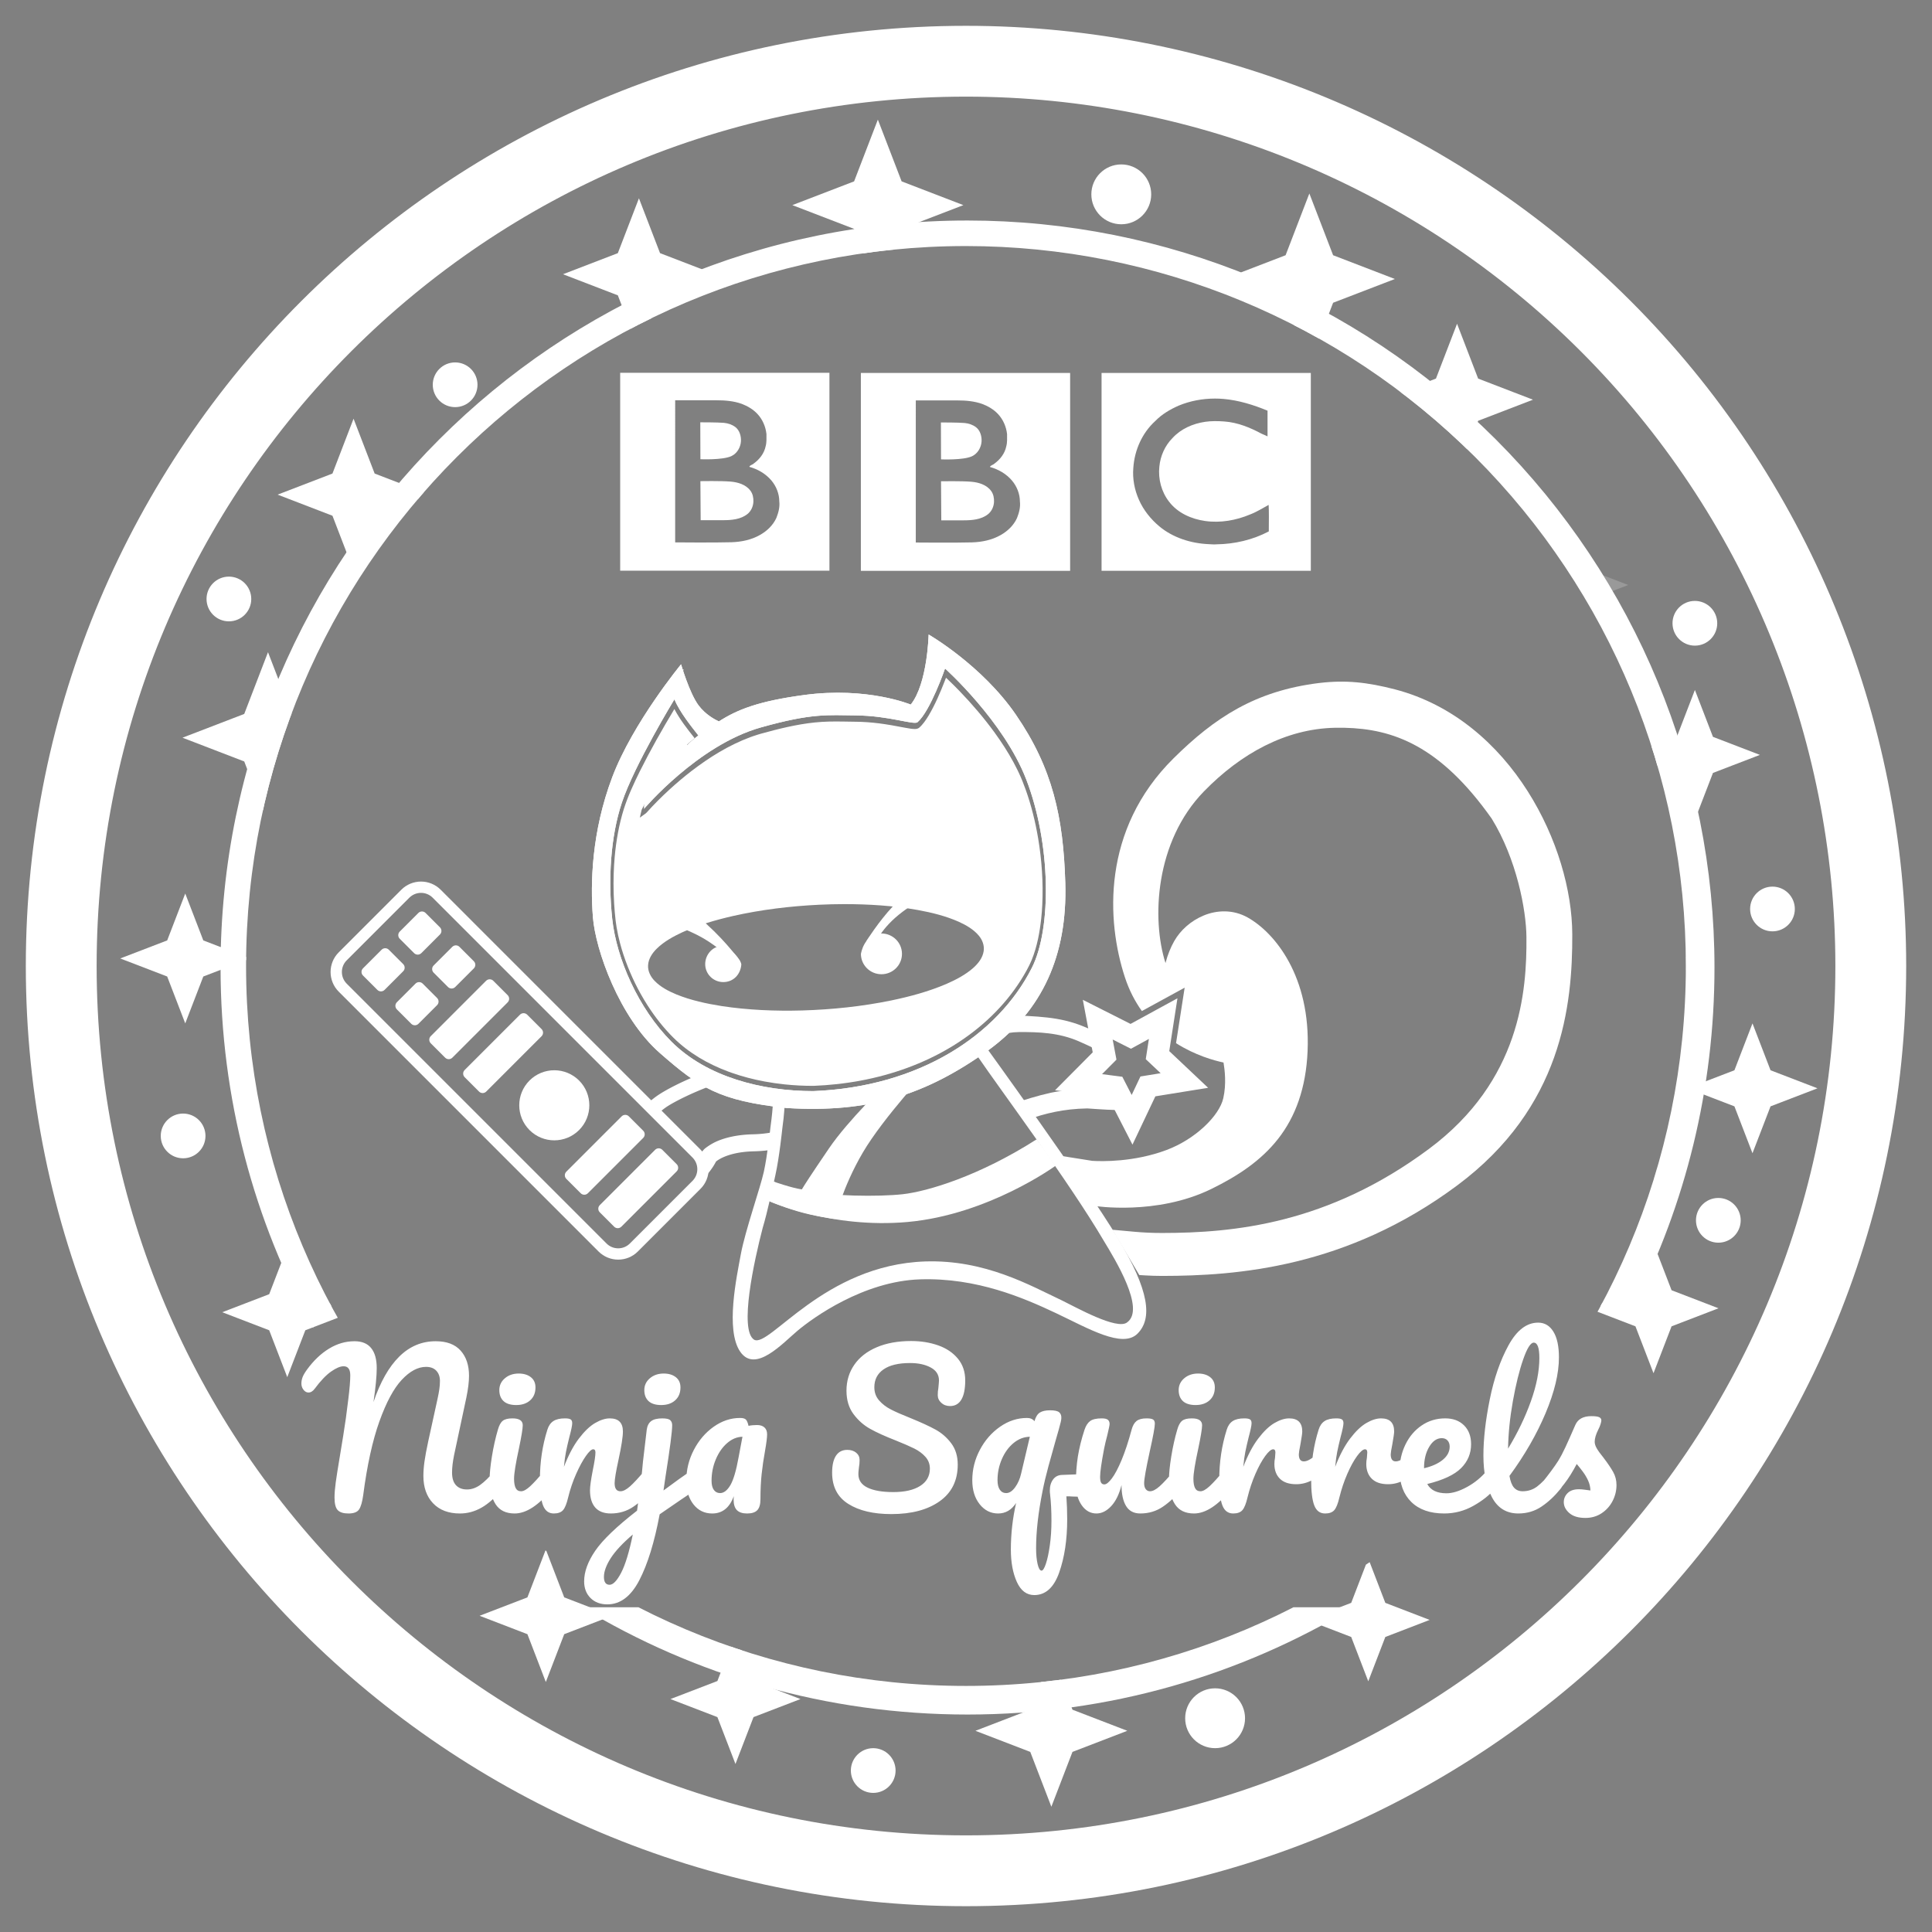 <?xml version="1.0" encoding="UTF-8" standalone="no"?>
<svg
   xmlns:dc="http://purl.org/dc/elements/1.1/"
   xmlns:cc="http://creativecommons.org/ns#"
   xmlns:rdf="http://www.w3.org/1999/02/22-rdf-syntax-ns#"
   xmlns:svg="http://www.w3.org/2000/svg"
   xmlns="http://www.w3.org/2000/svg"
   xmlns:sodipodi="http://sodipodi.sourceforge.net/DTD/sodipodi-0.dtd"
   xmlns:inkscape="http://www.inkscape.org/namespaces/inkscape"
   width="1024pt"
   height="1024pt"
   viewBox="0 0 361.244 361.244"
   version="1.1"
   id="svg8"
   inkscape:version="1.0.1 (c497b03c, 2020-09-10)"
   sodipodi:docname="Ninja-Squirrel-TShirt-Design.svg"
   inkscape:export-filename="C:\Users\User\Ninja Squirrel Inskape.png"
   inkscape:export-xdpi="96"
   inkscape:export-ydpi="96">
  <rect x="0" y="0" width="361.244" height="361.244" fill="#808080" stroke="none"/>
  <defs
     id="defs2">
    <clipPath
       clipPathUnits="userSpaceOnUse"
       id="clipPath906">
      <path
         id="path908"
         style="display:inline;fill:#000000;fill-rule:evenodd;stroke:none;stroke-width:0.212;stroke-linecap:square;stroke-miterlimit:10"
         inkscape:transform-center-x="95.636862"
         inkscape:transform-center-y="-127.36473"
         d="m 180.622,4.827 c -97.089,0 -175.795,78.706 -175.795,175.795 0,97.089 78.706,175.796 175.795,175.796 97.089,0 175.796,-78.707 175.796,-175.796 0,-46.624 -18.521,-91.338 -51.489,-124.306 C 271.961,23.348 227.246,4.827 180.622,4.827 Z m -0.007,41.179 c 35.699,0 69.936,14.183 95.18,39.428 25.243,25.245 39.425,59.485 39.425,95.186 0,74.345 -60.264,134.613 -134.605,134.613 -74.34,0 -134.605,-60.268 -134.605,-134.613 0,-74.345 60.264,-134.614 134.605,-134.614 z" />
    </clipPath>
  </defs>
  <sodipodi:namedview
     id="base"
     pagecolor="#b8b8b8"
     bordercolor="#666666"
     borderopacity="1.0"
     inkscape:pageopacity="0.78431373"
     inkscape:pageshadow="2"
     inkscape:zoom="0.58374023"
     inkscape:cx="682.66667"
     inkscape:cy="682.66667"
     inkscape:document-units="pt"
     inkscape:current-layer="g5772"
     showgrid="false"
     units="pt"
     inkscape:pagecheckerboard="true"
     showborder="true"
     borderlayer="false"
     inkscape:snap-global="false"
     inkscape:window-width="1680"
     inkscape:window-height="1005"
     inkscape:window-x="1920"
     inkscape:window-y="23"
     inkscape:window-maximized="1"
     inkscape:document-rotation="0" />
  <g
     inkscape:groupmode="layer"
     id="layer6"
     inkscape:label="Outer Circles"
     style="display:inline">
    <g
       id="g855"
       clip-path="url(#clipPath906)">
      <path
         id="path3718"
         style="fill:#ffffff;fill-rule:evenodd;stroke:none;stroke-width:0.212;stroke-linecap:square;stroke-miterlimit:10"
         d="m 180.622,4.827 c -97.089,0 -175.795,78.706 -175.795,175.795 0,97.089 78.706,175.796 175.795,175.796 97.089,0 175.796,-78.707 175.796,-175.796 0,-46.624 -18.521,-91.338 -51.489,-124.306 C 271.961,23.348 227.246,4.827 180.622,4.827 Z m 0,13.242 c 43.112,0 84.458,17.126 114.943,47.611 30.485,30.485 47.611,71.831 47.611,114.942 0,89.776 -72.778,162.553 -162.553,162.553 -89.776,0 -162.553,-72.778 -162.553,-162.553 0,-89.776 72.778,-162.553 162.553,-162.553 z" />
      <path
         id="path3726"
         d="m 125.362,317.69 8.777,-3.373 3.377,-8.767 3.377,8.767 8.777,3.373 -8.777,3.373 -3.377,8.767 -3.377,-8.767 z"
         inkscape:connector-curvature="0"
         style="fill:#ffffff;fill-opacity:1;fill-rule:evenodd;stroke:none;stroke-width:0.212;stroke-linecap:square;stroke-miterlimit:10" />
      <path
         id="path3728"
         d="m 148.153,38.354 11.547,-4.442 4.442,-11.547 4.442,11.547 11.547,4.442 -11.547,4.442 -4.442,11.547 -4.442,-11.547 z"
         inkscape:connector-curvature="0"
         style="fill:#ffffff;fill-opacity:1;fill-rule:evenodd;stroke:none;stroke-width:0.212;stroke-linecap:square;stroke-miterlimit:10" />
      <path
         id="path3730"
         d="m 186.562,61.98 10.253,-3.945 3.945,-10.253 3.945,10.253 10.253,3.945 -10.253,3.945 -3.945,10.253 -3.945,-10.253 z"
         inkscape:connector-curvature="0"
         style="fill:#ffffff;fill-opacity:0.201;fill-rule:evenodd;stroke:none;stroke-width:0.212;stroke-linecap:square;stroke-miterlimit:10" />
      <path
         id="path3732"
         d="m 228.833,52.166 11.547,-4.442 4.442,-11.547 4.442,11.547 11.547,4.442 -11.547,4.442 -4.442,11.547 -4.442,-11.547 z"
         inkscape:connector-curvature="0"
         style="fill:#ffffff;fill-opacity:1;fill-rule:evenodd;stroke:none;stroke-width:0.212;stroke-linecap:square;stroke-miterlimit:10" />
      <path
         id="path3734"
         d="m 258.24,74.734 10.253,-3.945 3.945,-10.253 3.944,10.253 10.253,3.945 -10.253,3.945 -3.944,10.253 -3.945,-10.253 z"
         inkscape:connector-curvature="0"
         style="fill:#ffffff;fill-opacity:1;fill-rule:evenodd;stroke:none;stroke-width:0.212;stroke-linecap:square;stroke-miterlimit:10" />
      <path
         id="path3736"
         d="m 168.773,107.428 11.547,-4.442 4.442,-11.547 4.442,11.547 11.547,4.442 -11.547,4.442 -4.442,11.547 -4.442,-11.547 z"
         inkscape:connector-curvature="0"
         style="fill:#ffffff;fill-opacity:0.201;fill-rule:evenodd;stroke:none;stroke-width:0.212;stroke-linecap:square;stroke-miterlimit:10" />
      <path
         id="path3738"
         d="m 208.456,90.825 8.777,-3.373 3.377,-8.767 3.377,8.767 8.777,3.373 -8.777,3.373 -3.377,8.767 -3.377,-8.767 z"
         inkscape:connector-curvature="0"
         style="fill:#ffffff;fill-opacity:0.201;fill-rule:evenodd;stroke:none;stroke-width:0.212;stroke-linecap:square;stroke-miterlimit:10" />
      <path
         id="path3740"
         d="m 198.179,129.996 10.253,-3.945 3.945,-10.253 3.945,10.253 10.253,3.945 -10.253,3.945 -3.945,10.253 -3.945,-10.253 z"
         inkscape:connector-curvature="0"
         style="fill:#ffffff;fill-opacity:0.201;fill-rule:evenodd;stroke:none;stroke-width:0.212;stroke-linecap:square;stroke-miterlimit:10" />
      <path
         id="path3742"
         d="m 246.13,121.015 11.547,-4.442 4.442,-11.547 4.442,11.547 11.547,4.442 -11.547,4.442 -4.442,11.547 -4.442,-11.547 z"
         inkscape:connector-curvature="0"
         style="fill:#ffffff;fill-opacity:0.201;fill-rule:evenodd;stroke:none;stroke-width:0.212;stroke-linecap:square;stroke-miterlimit:10" />
      <path
         id="path3744"
         d="m 280.134,109.381 8.777,-3.373 3.377,-8.767 3.377,8.767 8.777,3.373 -8.777,3.373 -3.377,8.767 -3.377,-8.767 z"
         inkscape:connector-curvature="0"
         style="fill:#ffffff;fill-opacity:0.201;fill-rule:evenodd;stroke:none;stroke-width:0.212;stroke-linecap:square;stroke-miterlimit:10" />
      <path
         id="path3746"
         d="m 269.857,148.552 10.253,-3.945 3.945,-10.253 3.944,10.253 10.253,3.945 -10.253,3.945 -3.944,10.253 -3.945,-10.253 z"
         inkscape:connector-curvature="0"
         style="fill:#ffffff;fill-opacity:0.201;fill-rule:evenodd;stroke:none;stroke-width:0.212;stroke-linecap:square;stroke-miterlimit:10" />
      <path
         id="path3750"
         d="m 222.533,167.373 8.777,-3.373 3.377,-8.767 3.377,8.767 8.777,3.373 -8.777,3.373 -3.377,8.767 -3.377,-8.767 z"
         inkscape:connector-curvature="0"
         style="fill:#ffffff;fill-opacity:0.201;fill-rule:evenodd;stroke:none;stroke-width:0.212;stroke-linecap:square;stroke-miterlimit:10" />
      <path
         id="path3752"
         d="m 212.256,206.544 10.253,-3.945 3.945,-10.253 3.945,10.253 10.253,3.945 -10.253,3.945 -3.945,10.253 -3.945,-10.253 z"
         inkscape:connector-curvature="0"
         style="fill:#ffffff;fill-opacity:0.201;fill-rule:evenodd;stroke:none;stroke-width:0.212;stroke-linecap:square;stroke-miterlimit:10" />
      <path
         id="path3754"
         d="m 254.527,196.73 11.547,-4.442 4.442,-11.547 4.442,11.547 11.547,4.442 -11.547,4.442 -4.442,11.547 -4.442,-11.547 z"
         inkscape:connector-curvature="0"
         style="fill:#ffffff;fill-opacity:0.201;fill-rule:evenodd;stroke:none;stroke-width:0.212;stroke-linecap:square;stroke-miterlimit:10" />
      <path
         id="path3756"
         d="m 294.211,180.127 8.777,-3.373 3.377,-8.767 3.377,8.767 8.777,3.373 -8.777,3.373 -3.377,8.767 -3.377,-8.767 z"
         inkscape:connector-curvature="0"
         style="fill:#ffffff;fill-opacity:0.201;fill-rule:evenodd;stroke:none;stroke-width:0.212;stroke-linecap:square;stroke-miterlimit:10" />
      <path
         id="path3758"
         d="m 283.934,219.298 10.253,-3.944 3.945,-10.253 3.945,10.253 10.253,3.944 -10.253,3.945 -3.945,10.253 -3.945,-10.253 z"
         inkscape:connector-curvature="0"
         style="fill:#ffffff;fill-opacity:0.201;fill-rule:evenodd;stroke:none;stroke-width:0.212;stroke-linecap:square;stroke-miterlimit:10" />
      <path
         id="path3760"
         d="m 194.466,251.992 11.547,-4.442 4.442,-11.547 4.442,11.547 11.547,4.442 -11.547,4.442 -4.442,11.547 -4.442,-11.547 z"
         inkscape:connector-curvature="0"
         style="fill:#ffffff;fill-opacity:0.201;fill-rule:evenodd;stroke:none;stroke-width:0.212;stroke-linecap:square;stroke-miterlimit:10" />
      <path
         id="path3762"
         d="m 234.15,235.389 8.777,-3.373 3.377,-8.767 3.377,8.767 8.777,3.373 -8.777,3.373 -3.377,8.767 -3.377,-8.767 z"
         inkscape:connector-curvature="0"
         style="fill:#ffffff;fill-opacity:0.201;fill-rule:evenodd;stroke:none;stroke-width:0.212;stroke-linecap:square;stroke-miterlimit:10" />
      <path
         id="path3764"
         d="m 223.873,274.56 10.253,-3.945 3.945,-10.253 3.944,10.253 10.253,3.945 -10.253,3.945 -3.944,10.253 -3.945,-10.253 z"
         inkscape:connector-curvature="0"
         style="fill:#ffffff;fill-opacity:0.201;fill-rule:evenodd;stroke:none;stroke-width:0.212;stroke-linecap:square;stroke-miterlimit:10" />
      <path
         id="path3768"
         d="m 297.018,244.622 8.777,-3.373 3.377,-8.767 3.377,8.767 8.777,3.373 -8.777,3.373 -3.377,8.767 -3.377,-8.767 z"
         inkscape:connector-curvature="0"
         style="fill:#ffffff;fill-opacity:1;fill-rule:evenodd;stroke:none;stroke-width:0.212;stroke-linecap:square;stroke-miterlimit:10" />
      <path
         id="path3770"
         d="m 244.359,302.89 8.289,-3.189 3.189,-8.289 3.189,8.289 8.289,3.189 -8.289,3.189 -3.189,8.289 -3.189,-8.289 z"
         inkscape:connector-curvature="0"
         style="fill:#ffffff;fill-opacity:1;fill-rule:evenodd;stroke:none;stroke-width:0.172;stroke-linecap:square;stroke-miterlimit:10" />
      <path
         id="path3772"
         d="M 51.91,92.487 62.163,88.543 66.108,78.289 70.052,88.543 80.306,92.487 70.052,96.432 66.108,106.685 62.163,96.432 Z"
         inkscape:connector-curvature="0"
         style="fill:#ffffff;fill-opacity:1;fill-rule:evenodd;stroke:none;stroke-width:0.212;stroke-linecap:square;stroke-miterlimit:10" />
      <path
         id="path3774"
         d="m 94.181,82.673 11.547,-4.442 4.442,-11.547 4.442,11.547 11.547,4.442 -11.547,4.442 -4.442,11.547 -4.442,-11.547 z"
         inkscape:connector-curvature="0"
         style="fill:#ffffff;fill-opacity:0.201;fill-rule:evenodd;stroke:none;stroke-width:0.212;stroke-linecap:square;stroke-miterlimit:10" />
      <path
         id="path3776"
         d="m 133.865,66.07 8.777,-3.373 3.377,-8.767 3.377,8.767 8.777,3.373 -8.777,3.373 -3.377,8.767 -3.377,-8.767 z"
         inkscape:connector-curvature="0"
         style="fill:#ffffff;fill-opacity:0.201;fill-rule:evenodd;stroke:none;stroke-width:0.212;stroke-linecap:square;stroke-miterlimit:10" />
      <path
         id="path3778"
         d="m 123.588,105.241 10.253,-3.945 3.945,-10.253 3.945,10.253 10.253,3.945 -10.253,3.945 -3.945,10.253 -3.945,-10.253 z"
         inkscape:connector-curvature="0"
         style="fill:#ffffff;fill-opacity:0.201;fill-rule:evenodd;stroke:none;stroke-width:0.212;stroke-linecap:square;stroke-miterlimit:10" />
      <path
         id="path3780"
         d="m 34.121,137.935 11.547,-4.442 4.442,-11.547 4.442,11.547 11.547,4.442 -11.547,4.442 -4.442,11.547 -4.442,-11.547 z"
         inkscape:connector-curvature="0"
         style="fill:#ffffff;fill-opacity:1;fill-rule:evenodd;stroke:none;stroke-width:0.212;stroke-linecap:square;stroke-miterlimit:10" />
      <path
         id="path3782"
         d="m 73.804,121.332 8.777,-3.373 3.377,-8.767 3.377,8.767 8.777,3.373 -8.777,3.373 -3.377,8.767 -3.377,-8.767 z"
         inkscape:connector-curvature="0"
         style="fill:#ffffff;fill-opacity:0.201;fill-rule:evenodd;stroke:none;stroke-width:0.212;stroke-linecap:square;stroke-miterlimit:10" />
      <path
         id="path3784"
         d="m 63.527,160.503 10.253,-3.945 3.945,-10.253 3.945,10.253 10.253,3.945 -10.253,3.945 -3.945,10.253 -3.945,-10.253 z"
         inkscape:connector-curvature="0"
         style="fill:#ffffff;fill-opacity:0.201;fill-rule:evenodd;stroke:none;stroke-width:0.212;stroke-linecap:square;stroke-miterlimit:10" />
      <path
         id="path3786"
         d="m 105.799,156.491 11.547,-4.442 4.442,-11.547 4.442,11.547 11.547,4.442 -11.547,4.442 -4.442,11.547 -4.442,-11.547 z"
         inkscape:connector-curvature="0"
         style="fill:#ffffff;fill-opacity:0.201;fill-rule:evenodd;stroke:none;stroke-width:0.212;stroke-linecap:square;stroke-miterlimit:10" />
      <path
         id="path3788"
         d="m 145.482,139.888 8.777,-3.373 3.377,-8.767 3.377,8.767 8.777,3.373 -8.777,3.373 -3.377,8.767 -3.377,-8.767 z"
         inkscape:connector-curvature="0"
         style="fill:#ffffff;fill-opacity:0.201;fill-rule:evenodd;stroke:none;stroke-width:0.212;stroke-linecap:square;stroke-miterlimit:10" />
      <path
         id="path3790"
         d="m 135.205,179.059 10.253,-3.945 3.945,-10.253 3.945,10.253 10.253,3.945 -10.253,3.945 -3.945,10.253 -3.945,-10.253 z"
         inkscape:connector-curvature="0"
         style="fill:#ffffff;fill-opacity:0.201;fill-rule:evenodd;stroke:none;stroke-width:0.212;stroke-linecap:square;stroke-miterlimit:10" />
      <path
         id="path3792"
         d="m 48.197,214.483 11.547,-4.442 4.442,-11.547 4.442,11.547 11.547,4.442 -11.547,4.442 -4.442,11.547 -4.442,-11.547 z"
         inkscape:connector-curvature="0"
         style="fill:#ffffff;fill-opacity:0.201;fill-rule:evenodd;stroke:none;stroke-width:0.212;stroke-linecap:square;stroke-miterlimit:10" />
      <path
         id="path3794"
         d="m 87.881,197.88 8.777,-3.373 3.377,-8.767 3.377,8.767 8.777,3.373 -8.777,3.373 -3.377,8.767 -3.377,-8.767 z"
         inkscape:connector-curvature="0"
         style="fill:#ffffff;fill-opacity:0.201;fill-rule:evenodd;stroke:none;stroke-width:0.212;stroke-linecap:square;stroke-miterlimit:10" />
      <path
         id="path3796"
         d="m 77.604,237.051 10.253,-3.945 3.945,-10.253 3.945,10.253 10.253,3.945 -10.253,3.945 -3.945,10.253 -3.945,-10.253 z"
         inkscape:connector-curvature="0"
         style="fill:#ffffff;fill-opacity:0.201;fill-rule:evenodd;stroke:none;stroke-width:0.212;stroke-linecap:square;stroke-miterlimit:10" />
      <path
         id="path3798"
         d="m 119.875,227.237 11.547,-4.442 4.442,-11.547 4.442,11.547 11.547,4.442 -11.547,4.442 -4.442,11.547 -4.442,-11.547 z"
         inkscape:connector-curvature="0"
         style="fill:#ffffff;fill-opacity:0.201;fill-rule:evenodd;stroke:none;stroke-width:0.212;stroke-linecap:square;stroke-miterlimit:10" />
      <path
         id="path3800"
         d="m 159.559,210.634 8.777,-3.373 3.377,-8.767 3.377,8.767 8.777,3.373 -8.777,3.373 -3.377,8.767 -3.377,-8.767 z"
         inkscape:connector-curvature="0"
         style="fill:#ffffff;fill-opacity:0.201;fill-rule:evenodd;stroke:none;stroke-width:0.212;stroke-linecap:square;stroke-miterlimit:10" />
      <path
         id="path3802"
         d="m 149.282,249.805 10.253,-3.945 3.945,-10.253 3.945,10.253 10.253,3.945 -10.253,3.945 -3.945,10.253 -3.945,-10.253 z"
         inkscape:connector-curvature="0"
         style="fill:#ffffff;fill-opacity:0.201;fill-rule:evenodd;stroke:none;stroke-width:0.212;stroke-linecap:square;stroke-miterlimit:10" />
      <path
         id="path3806"
         d="m 99.498,265.896 8.777,-3.373 3.377,-8.767 3.377,8.767 8.777,3.373 -8.777,3.373 -3.377,8.767 -3.377,-8.767 z"
         inkscape:connector-curvature="0"
         style="fill:#ffffff;fill-opacity:0.201;fill-rule:evenodd;stroke:none;stroke-width:0.212;stroke-linecap:square;stroke-miterlimit:10" />
      <path
         id="path3808"
         d="m 89.672,302.117 8.944,-3.441 3.441,-8.944 3.441,8.944 8.944,3.441 -8.944,3.441 -3.441,8.944 -3.441,-8.944 z"
         inkscape:connector-curvature="0"
         style="fill:#ffffff;fill-opacity:1;fill-rule:evenodd;stroke:none;stroke-width:0.185;stroke-linecap:square;stroke-miterlimit:10" />
      <path
         id="path3810"
         d="m 146.119,302.216 11.547,-4.442 4.442,-11.547 4.442,11.547 11.547,4.442 -11.547,4.442 -4.442,11.547 -4.442,-11.547 z"
         inkscape:connector-curvature="0"
         style="fill:#ffffff;fill-opacity:0.201;fill-rule:evenodd;stroke:none;stroke-width:0.212;stroke-linecap:square;stroke-miterlimit:10" />
      <path
         id="path3812"
         d="m 171.176,284.452 8.777,-3.373 3.377,-8.767 3.377,8.767 8.777,3.373 -8.777,3.373 -3.377,8.767 -3.377,-8.767 z"
         inkscape:connector-curvature="0"
         style="fill:#ffffff;fill-opacity:0.201;fill-rule:evenodd;stroke:none;stroke-width:0.212;stroke-linecap:square;stroke-miterlimit:10" />
      <path
         id="path3814"
         d="m 182.386,323.623 10.253,-3.945 3.945,-10.253 3.945,10.253 10.253,3.945 -10.253,3.945 -3.945,10.253 -3.945,-10.253 z"
         inkscape:connector-curvature="0"
         style="fill:#ffffff;fill-opacity:1;fill-rule:evenodd;stroke:none;stroke-width:0.212;stroke-linecap:square;stroke-miterlimit:10" />
      <path
         id="path3816"
         d="m 22.483,179.212 8.777,-3.373 3.377,-8.767 3.377,8.767 8.777,3.373 -8.777,3.373 -3.377,8.767 -3.377,-8.767 z"
         inkscape:connector-curvature="0"
         style="fill:#ffffff;fill-opacity:1;fill-rule:evenodd;stroke:none;stroke-width:0.212;stroke-linecap:square;stroke-miterlimit:10" />
      <path
         id="path3818"
         d="m 41.558,245.359 8.777,-3.373 3.377,-8.767 3.377,8.767 8.777,3.373 -8.777,3.373 -3.377,8.767 -3.377,-8.767 z"
         inkscape:connector-curvature="0"
         style="fill:#ffffff;fill-opacity:1;fill-rule:evenodd;stroke:none;stroke-width:0.212;stroke-linecap:square;stroke-miterlimit:10" />
      <path
         id="path3820"
         d="m 315.524,203.491 8.777,-3.373 3.377,-8.767 3.377,8.767 8.777,3.373 -8.777,3.373 -3.377,8.767 -3.377,-8.767 z"
         inkscape:connector-curvature="0"
         style="fill:#ffffff;fill-opacity:1;fill-rule:evenodd;stroke:none;stroke-width:0.212;stroke-linecap:square;stroke-miterlimit:10" />
      <path
         id="path3822"
         d="m 304.757,141.149 8.777,-3.373 3.377,-8.767 3.377,8.767 8.777,3.373 -8.777,3.373 -3.377,8.767 -3.377,-8.767 z"
         inkscape:connector-curvature="0"
         style="fill:#ffffff;fill-opacity:1;fill-rule:evenodd;stroke:none;stroke-width:0.212;stroke-linecap:square;stroke-miterlimit:10" />
      <path
         id="path3824"
         d="m 56.503,182.517 v 0 c 0,-3.529 2.861,-6.39 6.39,-6.39 v 0 c 1.695,0 3.32,0.673 4.519,1.872 1.198,1.198 1.872,2.824 1.872,4.519 v 0 c 0,3.529 -2.861,6.39 -6.39,6.39 v 0 c -3.529,0 -6.39,-2.861 -6.39,-6.39 z"
         inkscape:connector-curvature="0"
         style="fill:#ffffff;fill-opacity:0.201;fill-rule:evenodd;stroke:none;stroke-width:0.212;stroke-linecap:square;stroke-miterlimit:10" />
      <path
         id="path3826"
         d="m 253.077,92.943 v 0 c 0,-3.529 2.861,-6.39 6.39,-6.39 v 0 c 1.695,0 3.32,0.673 4.519,1.872 1.198,1.198 1.872,2.824 1.872,4.519 v 0 c 0,3.529 -2.861,6.39 -6.39,6.39 v 0 c -3.529,0 -6.39,-2.861 -6.39,-6.39 z"
         inkscape:connector-curvature="0"
         style="fill:#ffffff;fill-opacity:0.201;fill-rule:evenodd;stroke:none;stroke-width:0.212;stroke-linecap:square;stroke-miterlimit:10" />
      <path
         id="path3828"
         d="m 30.057,212.394 v 0 c 0,-2.309 1.872,-4.181 4.181,-4.181 v 0 c 1.109,0 2.172,0.441 2.957,1.225 0.784,0.784 1.225,1.848 1.225,2.957 v 0 c 0,2.309 -1.872,4.181 -4.181,4.181 v 0 c -2.309,0 -4.181,-1.872 -4.181,-4.181 z"
         inkscape:connector-curvature="0"
         style="fill:#ffffff;fill-opacity:1;fill-rule:evenodd;stroke:none;stroke-width:0.212;stroke-linecap:square;stroke-miterlimit:10" />
      <path
         id="path3830"
         d="m 312.725,116.539 v 0 c 0,-2.309 1.872,-4.181 4.181,-4.181 v 0 c 1.109,0 2.172,0.441 2.957,1.225 0.784,0.784 1.225,1.848 1.225,2.957 v 0 c 0,2.309 -1.872,4.181 -4.181,4.181 v 0 c -2.309,0 -4.181,-1.872 -4.181,-4.181 z"
         inkscape:connector-curvature="0"
         style="fill:#ffffff;fill-opacity:1;fill-rule:evenodd;stroke:none;stroke-width:0.212;stroke-linecap:square;stroke-miterlimit:10" />
      <path
         id="path3832"
         d="m 317.112,228.174 v 0 c 0,-2.309 1.872,-4.181 4.181,-4.181 v 0 c 1.109,0 2.172,0.441 2.957,1.225 0.784,0.784 1.225,1.848 1.225,2.957 v 0 c 0,2.309 -1.872,4.181 -4.181,4.181 v 0 c -2.309,0 -4.181,-1.872 -4.181,-4.181 z"
         inkscape:connector-curvature="0"
         style="fill:#ffffff;fill-opacity:1;fill-rule:evenodd;stroke:none;stroke-width:0.212;stroke-linecap:square;stroke-miterlimit:10" />
      <path
         id="path3834"
         d="m 38.618,111.997 v 0 c 0,-2.309 1.872,-4.181 4.181,-4.181 v 0 c 1.109,0 2.172,0.441 2.957,1.225 0.784,0.784 1.225,1.848 1.225,2.957 v 0 c 0,2.309 -1.872,4.181 -4.181,4.181 v 0 c -2.309,0 -4.181,-1.872 -4.181,-4.181 z"
         inkscape:connector-curvature="0"
         style="fill:#ffffff;fill-opacity:1;fill-rule:evenodd;stroke:none;stroke-width:0.212;stroke-linecap:square;stroke-miterlimit:10" />
      <path
         id="path3836"
         d="m 173.909,187.879 6.805,-2.618 2.618,-6.805 2.618,6.805 6.805,2.618 -6.805,2.618 -2.618,6.805 -2.618,-6.805 z"
         inkscape:connector-curvature="0"
         style="fill:#000000;fill-opacity:0.112;fill-rule:evenodd;stroke:none;stroke-width:0.212;stroke-linecap:square;stroke-miterlimit:10" />
      <path
         id="path3838"
         d="m 104.023,277.911 6.805,-2.618 2.618,-6.805 2.618,6.805 6.805,2.618 -6.805,2.618 -2.618,6.805 -2.618,-6.805 z"
         inkscape:connector-curvature="0"
         style="fill:#000000;fill-opacity:0.112;fill-rule:evenodd;stroke:none;stroke-width:0.212;stroke-linecap:square;stroke-miterlimit:10" />
      <path
         id="path3840"
         style="fill:#ffffff;fill-opacity:1;fill-rule:evenodd;stroke:none;stroke-width:0.876;stroke-linecap:square;stroke-miterlimit:10"
         d="m 682.666,155.59 c -291.077,0 -527.041,235.98 -527.041,527.076 0,92.264 23.712,178.987 65.363,254.418 v -15.441 H 1152.543 c 36.551,-71.733 57.166,-152.947 57.166,-238.977 0,-139.789 -55.528,-273.853 -154.367,-372.699 C 956.502,211.121 822.446,155.59 682.666,155.59 Z M 410.426,1134.066 c 79.459,48.032 172.62,75.678 272.24,75.678 99.621,0 192.783,-27.646 272.242,-75.678 z"
         transform="scale(0.265)" />
      <path
         id="path3844"
         d="M 70.622,129.224 H 292.054 v 99.275 H 70.622 Z"
         inkscape:connector-curvature="0"
         style="fill:#000000;fill-opacity:0;fill-rule:evenodd;stroke:none;stroke-width:0.212;stroke-linecap:square;stroke-miterlimit:10" />
      <path
         id="path3853"
         d="m 108.742,113.282 h 144.389 v 145.219 h -144.389 z"
         inkscape:connector-curvature="0"
         style="fill:#000000;fill-opacity:0;fill-rule:evenodd;stroke:none;stroke-width:0.212;stroke-linecap:square;stroke-miterlimit:10" />
      <path
         id="path3912"
         d="m 120.906,80.753 13.344,-5.134 5.133,-13.345 5.133,13.345 13.344,5.134 -13.344,5.134 -5.133,13.345 -5.133,-13.345 z"
         inkscape:connector-curvature="0"
         style="fill:#000000;fill-opacity:0.112;fill-rule:evenodd;stroke:none;stroke-width:0.212;stroke-linecap:square;stroke-miterlimit:10" />
      <path
         id="path3914"
         d="m 193.009,116.208 10.304,-3.964 3.964,-10.305 3.964,10.305 10.304,3.964 -10.304,3.964 -3.964,10.305 -3.964,-10.305 z"
         inkscape:connector-curvature="0"
         style="fill:#000000;fill-opacity:0.112;fill-rule:evenodd;stroke:none;stroke-width:0.212;stroke-linecap:square;stroke-miterlimit:10" />
      <path
         id="path3916"
         d="m 228.812,90.002 11.83,-4.551 4.551,-11.83 4.551,11.83 11.83,4.551 -11.83,4.551 -4.551,11.83 -4.551,-11.83 z"
         inkscape:connector-curvature="0"
         style="fill:#000000;fill-opacity:0.112;fill-rule:evenodd;stroke:none;stroke-width:0.212;stroke-linecap:square;stroke-miterlimit:10" />
      <path
         id="path3926"
         d="m 90.725,91.589 8.483,-3.264 3.263,-8.483 3.263,8.483 8.483,3.264 -8.483,3.264 -3.263,8.483 -3.263,-8.483 z"
         inkscape:connector-curvature="0"
         style="fill:#000000;fill-opacity:0.112;fill-rule:evenodd;stroke:none;stroke-width:0.212;stroke-linecap:square;stroke-miterlimit:10" />
      <path
         id="path3928"
         d="m 264.233,106.447 v 0 c 0,-4.079 3.306,-7.385 7.385,-7.385 v 0 c 1.959,0 3.837,0.778 5.222,2.163 1.385,1.385 2.163,3.264 2.163,5.222 v 0 c 0,4.079 -3.306,7.385 -7.385,7.385 v 0 c -4.079,0 -7.385,-3.307 -7.385,-7.385 z"
         inkscape:connector-curvature="0"
         style="fill:#000000;fill-opacity:0.112;fill-rule:evenodd;stroke:none;stroke-width:0.212;stroke-linecap:square;stroke-miterlimit:10" />
      <path
         id="path3932"
         d="m 119.009,102.729 v 0 c 0,-2.669 2.163,-4.832 4.832,-4.832 v 0 c 1.282,0 2.511,0.509 3.417,1.415 0.906,0.906 1.415,2.135 1.415,3.417 v 0 c 0,2.669 -2.163,4.832 -4.832,4.832 v 0 c -2.669,0 -4.832,-2.164 -4.832,-4.832 z"
         inkscape:connector-curvature="0"
         style="fill:#000000;fill-opacity:0.112;fill-rule:evenodd;stroke:none;stroke-width:0.212;stroke-linecap:square;stroke-miterlimit:10" />
      <path
         id="path3934"
         d="m 163.391,101.393 v 0 c 0,-4.079 3.306,-7.385 7.385,-7.385 v 0 c 1.959,0 3.837,0.778 5.222,2.163 1.385,1.385 2.163,3.264 2.163,5.222 v 0 c 0,4.079 -3.306,7.385 -7.385,7.385 v 0 c -4.079,0 -7.385,-3.307 -7.385,-7.385 z"
         inkscape:connector-curvature="0"
         style="fill:#000000;fill-opacity:0.112;fill-rule:evenodd;stroke:none;stroke-width:0.212;stroke-linecap:square;stroke-miterlimit:10" />
      <path
         id="path3938"
         d="m 94.136,154.235 v 0 c 0,-2.669 2.163,-4.832 4.832,-4.832 v 0 c 1.282,0 2.511,0.509 3.417,1.415 0.906,0.906 1.415,2.135 1.415,3.417 v 0 c 0,2.669 -2.163,4.832 -4.832,4.832 v 0 c -2.669,0 -4.832,-2.164 -4.832,-4.832 z"
         inkscape:connector-curvature="0"
         style="fill:#000000;fill-opacity:0.112;fill-rule:evenodd;stroke:none;stroke-width:0.212;stroke-linecap:square;stroke-miterlimit:10" />
      <path
         id="path3942"
         d="m 80.92,71.944 v 0 c 0,-2.309 1.872,-4.181 4.181,-4.181 v 0 c 1.109,0 2.172,0.441 2.956,1.225 0.784,0.784 1.225,1.848 1.225,2.956 v 0 c 0,2.309 -1.872,4.181 -4.181,4.181 v 0 c -2.309,0 -4.181,-1.872 -4.181,-4.181 z"
         inkscape:connector-curvature="0"
         style="fill:#ffffff;fill-opacity:1;fill-rule:evenodd;stroke:none;stroke-width:0.212;stroke-linecap:square;stroke-miterlimit:10" />
      <path
         id="path3944"
         d="m 204.059,36.339 v 0 c 0,-3.091 2.505,-5.596 5.596,-5.596 v 0 c 1.484,0 2.907,0.59 3.957,1.639 1.049,1.049 1.639,2.473 1.639,3.957 v 0 c 0,3.091 -2.505,5.596 -5.596,5.596 v 0 c -3.091,0 -5.596,-2.505 -5.596,-5.596 z"
         inkscape:connector-curvature="0"
         style="fill:#ffffff;fill-opacity:1;fill-rule:evenodd;stroke:none;stroke-width:0.212;stroke-linecap:square;stroke-miterlimit:10" />
      <path
         id="path3946"
         d="m 105.27,51.277 10.254,-3.945 3.945,-10.254 3.945,10.254 10.254,3.945 -10.254,3.945 -3.945,10.254 -3.945,-10.254 z"
         inkscape:connector-curvature="0"
         style="fill:#ffffff;fill-opacity:1;fill-rule:evenodd;stroke:none;stroke-width:0.212;stroke-linecap:square;stroke-miterlimit:10" />
      <path
         id="path3948"
         d="m 221.604,321.276 v 0 c 0,-3.091 2.505,-5.596 5.596,-5.596 v 0 c 1.484,0 2.908,0.59 3.957,1.639 1.049,1.049 1.639,2.473 1.639,3.957 v 0 c 0,3.091 -2.505,5.596 -5.596,5.596 v 0 c -3.091,0 -5.596,-2.505 -5.596,-5.596 z"
         inkscape:connector-curvature="0"
         style="fill:#ffffff;fill-opacity:1;fill-rule:evenodd;stroke:none;stroke-width:0.212;stroke-linecap:square;stroke-miterlimit:10" />
      <path
         id="path3950"
         d="m 159.093,331.053 v 0 c 0,-2.309 1.872,-4.181 4.181,-4.181 v 0 c 1.109,0 2.172,0.44 2.956,1.225 0.784,0.784 1.225,1.848 1.225,2.956 v 0 c 0,2.309 -1.872,4.181 -4.181,4.181 v 0 c -2.309,0 -4.181,-1.872 -4.181,-4.181 z"
         inkscape:connector-curvature="0"
         style="fill:#ffffff;fill-opacity:1;fill-rule:evenodd;stroke:none;stroke-width:0.212;stroke-linecap:square;stroke-miterlimit:10" />
      <path
         id="path3952"
         d="m 327.235,169.961 v 0 c 0,-2.309 1.872,-4.181 4.181,-4.181 v 0 c 1.109,0 2.172,0.441 2.956,1.225 0.784,0.784 1.225,1.848 1.225,2.956 v 0 c 0,2.309 -1.872,4.181 -4.181,4.181 v 0 c -2.309,0 -4.181,-1.872 -4.181,-4.181 z"
         inkscape:connector-curvature="0"
         style="fill:#ffffff;fill-opacity:1;fill-rule:evenodd;stroke:none;stroke-width:0.212;stroke-linecap:square;stroke-miterlimit:10" />
      <path
         id="path3956"
         d="m 173.604,67.453 v 0 c 0,-2.669 2.164,-4.833 4.833,-4.833 v 0 c 1.282,0 2.511,0.509 3.418,1.416 0.906,0.906 1.416,2.136 1.416,3.418 v 0 c 0,2.669 -2.164,4.833 -4.833,4.833 v 0 c -2.669,0 -4.833,-2.164 -4.833,-4.833 z"
         inkscape:connector-curvature="0"
         style="fill:#000000;fill-opacity:0.112;fill-rule:evenodd;stroke:none;stroke-width:0.212;stroke-linecap:square;stroke-miterlimit:10" />
      <path
         id="path3958"
         d="m 234.485,117.174 v 0 c 0,-1.672 1.355,-3.027 3.027,-3.027 v 0 c 0.803,0 1.573,0.319 2.14,0.887 0.568,0.568 0.887,1.338 0.887,2.14 v 0 c 0,1.672 -1.355,3.027 -3.027,3.027 v 0 c -1.672,0 -3.027,-1.355 -3.027,-3.027 z"
         inkscape:connector-curvature="0"
         style="fill:#000000;fill-opacity:0.112;fill-rule:evenodd;stroke:none;stroke-width:0.212;stroke-linecap:square;stroke-miterlimit:10" />
      <path
         id="path3960"
         d="m 197.065,71.256 8.484,-3.264 3.264,-8.484 3.264,8.484 8.484,3.264 -8.484,3.264 -3.264,8.484 -3.264,-8.484 z"
         inkscape:connector-curvature="0"
         style="fill:#000000;fill-opacity:0.112;fill-rule:evenodd;stroke:none;stroke-width:0.212;stroke-linecap:square;stroke-miterlimit:10" />
      <path
         id="path436"
         d="m 132.83,125.707 11.974,-4.607 4.606,-11.974 4.606,11.974 11.974,4.607 -11.974,4.607 -4.606,11.974 -4.606,-11.974 z"
         inkscape:connector-curvature="0"
         style="fill:#000000;fill-opacity:0.112;fill-rule:evenodd;stroke:none;stroke-width:0.3;stroke-linecap:square;stroke-miterlimit:10" />
      <path
         style="fill:#000000;fill-opacity:0.112;fill-rule:evenodd;stroke:none;stroke-width:0.212;stroke-linecap:square;stroke-miterlimit:10"
         inkscape:connector-curvature="0"
         d="m 84.428,194.002 8.483,-3.264 3.263,-8.483 3.263,8.483 8.483,3.264 -8.483,3.264 -3.263,8.483 -3.263,-8.483 z"
         id="path438" />
      <path
         id="path440"
         d="m 257.247,171.443 8.483,-3.264 3.263,-8.483 3.263,8.483 8.483,3.264 -8.483,3.264 -3.263,8.483 -3.263,-8.483 z"
         inkscape:connector-curvature="0"
         style="fill:#000000;fill-opacity:0.112;fill-rule:evenodd;stroke:none;stroke-width:0.212;stroke-linecap:square;stroke-miterlimit:10" />
      <path
         style="fill:#000000;fill-opacity:0.112;fill-rule:evenodd;stroke:none;stroke-width:0.212;stroke-linecap:square;stroke-miterlimit:10"
         inkscape:connector-curvature="0"
         d="m 241.144,199.271 v 0 c 0,-2.669 2.163,-4.832 4.832,-4.832 v 0 c 1.282,0 2.511,0.509 3.417,1.415 0.906,0.906 1.415,2.135 1.415,3.417 v 0 c 0,2.669 -2.163,4.832 -4.832,4.832 v 0 c -2.669,0 -4.832,-2.164 -4.832,-4.832 z"
         id="path442" />
      <path
         style="fill:#000000;fill-opacity:0.112;fill-rule:evenodd;stroke:none;stroke-width:0.142;stroke-linecap:square;stroke-miterlimit:10"
         inkscape:connector-curvature="0"
         d="m 183.234,126.881 v 0 c 0,-1.779 1.442,-3.221 3.221,-3.221 v 0 c 0.854,0 1.673,0.339 2.277,0.943 0.604,0.604 0.943,1.423 0.943,2.278 v 0 c 0,1.779 -1.442,3.221 -3.221,3.221 v 0 c -1.779,0 -3.221,-1.442 -3.221,-3.221 z"
         id="path446" />
      <path
         id="path450"
         d="m 66.714,182.352 v 0 c 0,-1.779 1.442,-3.221 3.221,-3.221 v 0 c 0.854,0 1.673,0.339 2.277,0.943 0.604,0.604 0.943,1.423 0.943,2.278 v 0 c 0,1.779 -1.442,3.221 -3.221,3.221 v 0 c -1.779,0 -3.221,-1.442 -3.221,-3.221 z"
         inkscape:connector-curvature="0"
         style="fill:#000000;fill-opacity:0.112;fill-rule:evenodd;stroke:none;stroke-width:0.142;stroke-linecap:square;stroke-miterlimit:10" />
    </g>
    <path
       id="path3716"
       d="M 0,-3.2267133e-6 H 361.244 V 361.244 H 0 Z"
       inkscape:connector-curvature="0"
       style="fill:#000000;fill-opacity:0;fill-rule:evenodd;stroke:none;stroke-width:0.212;stroke-linecap:square;stroke-miterlimit:10" />
    <g
       style="fill:none;stroke:none;stroke-linecap:square;stroke-miterlimit:10"
       id="g3851"
       transform="matrix(0.535,0,0,0.535,43.541,55.244)">
      <clipPath
         id="p.1">
        <path
           id="path3846"
           d="M 50.617,138.277 H 464.49 V 323.833 H 50.617 Z"
           inkscape:connector-curvature="0"
           style="clip-rule:evenodd" />
      </clipPath>
    </g>
    <g
       style="fill:none;stroke:none;stroke-linecap:square;stroke-miterlimit:10"
       id="g3860"
       transform="matrix(0.535,0,0,0.535,43.536,55.253)">
      <clipPath
         id="p.2">
        <path
           id="path3855"
           d="M 121.876,108.463 H 391.753 V 379.893 H 121.876 Z"
           inkscape:connector-curvature="0"
           style="clip-rule:evenodd" />
      </clipPath>
    </g>
  </g>
  <g
     inkscape:groupmode="layer"
     id="layer8"
     inkscape:label="Tail"
     style="display:inline">
    <g
       inkscape:groupmode="layer"
       id="layer1"
       inkscape:label="Tail Up"
       style="display:inline">
      <path
         sodipodi:nodetypes="csscssssszzcsc"
         inkscape:connector-curvature="0"
         id="path5110-1"
         d="m 199.495,220.479 c 0,0 7.622,0.644 15.417,-2.507 5.891,-2.382 10.776,-7.057 11.657,-11.532 0.838,-4.261 -0.376,-8.899 -0.376,-8.899 0,0 -14.038,-1.379 -18.676,-14.289 -3.557,-9.901 -4.404,-25.945 7.521,-38.48 9.777,-10.278 21.292,-17.542 38.982,-13.913 21.057,4.32 32.503,29.715 32.715,42.867 0.212,13.169 -0.894,31.172 -19.428,45.75 -19.798,15.572 -39.662,17.548 -53.396,17.924 -13.735,0.377 -23.876,-4.825 -28.704,-7.145 -4.828,-2.32 -11.281,-6.518 -10.654,-9.651 0.627,-3.134 3.635,-5.014 7.395,-3.886 3.76,1.128 9.025,3.259 17.548,3.76 z"
         style="fill:none;fill-opacity:1;stroke:none;stroke-width:0.265px;stroke-linecap:butt;stroke-linejoin:miter;stroke-opacity:1" />
      <g
         id="g1161"
         transform="rotate(18.437,483.685,236.733)"
         style="display:inline;fill:#0000ff">
        <path
           id="path179"
           style="color:#000000;font-style:normal;font-variant:normal;font-weight:normal;font-stretch:normal;font-size:medium;line-height:normal;font-family:sans-serif;font-variant-ligatures:normal;font-variant-position:normal;font-variant-caps:normal;font-variant-numeric:normal;font-variant-alternates:normal;font-variant-east-asian:normal;font-feature-settings:normal;font-variation-settings:normal;text-indent:0;text-align:start;text-decoration:none;text-decoration-line:none;text-decoration-style:solid;text-decoration-color:#000000;letter-spacing:normal;word-spacing:normal;text-transform:none;writing-mode:lr-tb;direction:ltr;text-orientation:mixed;dominant-baseline:auto;baseline-shift:baseline;text-anchor:start;white-space:normal;shape-padding:0;shape-margin:0;inline-size:0;clip-rule:nonzero;display:inline;overflow:visible;visibility:visible;isolation:auto;mix-blend-mode:normal;color-interpolation:sRGB;color-interpolation-filters:linearRGB;solid-color:#000000;solid-opacity:1;vector-effect:none;fill:#ffffff;fill-opacity:1;fill-rule:nonzero;stroke:none;stroke-width:16.126;stroke-linecap:butt;stroke-linejoin:miter;stroke-miterlimit:4;stroke-dasharray:none;stroke-dashoffset:0;stroke-opacity:1;color-rendering:auto;image-rendering:auto;shape-rendering:auto;text-rendering:auto;enable-background:accumulate;stop-color:#000000"
           d="m 931.365,483.564 c -45.211,5.494 -73.96,24.478 -102.943,53.074 -50.978,50.297 -47.561,115.046 -34.498,154.846 3.022,9.208 7.148,17.018 11.9,23.676 8.895,-4.846 17.789,-9.69 26.682,-14.541 1.186,-0.647 2.373,-1.294 3.559,-1.941 -2.045,13.067 -4.085,26.134 -6.127,39.201 13.522,8.625 26.788,12.271 33.525,13.711 0.845,5.221 2.111,15.005 -0.193,25.213 -2.786,12.341 -19.677,28.923 -40.199,36.564 -22.908,8.53 -45.531,8.015 -52.447,7.566 l -21.266,-3.395 c 5.663,7.002 16.857,33.83 22.816,35.25 0,0 43.802,7.045 82.603,-11.9 18.456,-9.011 34.97,-19.784 47.193,-35.346 12.223,-15.562 19.766,-35.767 20.895,-62.037 2.26,-52.624 -22.994,-83.581 -42.283,-94.387 -10.352,-5.799 -21.82,-5.212 -30.984,-1.418 -9.165,3.794 -16.531,10.429 -20.93,18.189 -2.397,4.23 -4.604,9.515 -6.113,15.381 -9.872,-31.016 -7.264,-85.814 27.26,-121.193 26.241,-26.891 58.007,-44.193 92.621,-44.877 2.283,-0.045 4.561,-0.043 6.836,0.012 34.05,0.822 67.352,12.526 103.863,64.326 17.549,28.621 24.271,64.484 24.416,83.586 0.294,38.53 -4.393,101.647 -68.998,149.623 -71.486,53.086 -138.222,59.221 -188.482,59.205 -7.018,-0.002 -13.496,-0.319 -19.523,-0.875 l -15.73,-1.451 18.979,32.029 4.273,0.256 c 3.897,0.232 7.89,0.368 11.99,0.369 52.49,0.015 130.156,-5.593 208.424,-63.715 73.996,-54.95 81.569,-126.775 81.453,-177.301 -0.071,-30.987 -10.619,-68.295 -31.391,-101.092 -20.772,-32.796 -52.096,-61.126 -93.729,-72.074 -19.422,-5.025 -34.749,-6.761 -53.449,-4.535 z"
           transform="matrix(0.251,-0.084,0.084,0.251,-50.043,165.124)"
           sodipodi:nodetypes="cssccccccscccsssssscsscccscsccccssscc" />
      </g>
    </g>
  </g>
  <g
     inkscape:groupmode="layer"
     id="layer5"
     inkscape:label="Body"
     style="display:inline">
    <g
       inkscape:groupmode="layer"
       id="layer10"
       inkscape:label="Arms">
      <path
         inkscape:connector-curvature="0"
         id="leftarmmaterial"
         d="m 190.753,189.636 c -4.722,0.016 -9.778,1.828 -13.396,4.875 -3.042,2.562 -3.274,6.321 -3.274,6.321 0,0 -0.4,3.023 1.919,5.869 2.483,3.048 6.998,5.192 12.077,3.725 4.628,-1.806 8.691,-3.386 14.9,-3.499 6.547,0.452 11.059,0.84 12.078,-2.257 0.838,-2.549 -1.58,-6.998 -7.676,-10.497 -6.095,-3.499 -9.261,-4.174 -15.69,-4.515 -0.311,-0.015 -0.625,-0.022 -0.939,-0.021 z"
         style="display:inline;fill:none;fill-opacity:1;stroke:none;stroke-width:0.265px;stroke-linecap:butt;stroke-linejoin:miter;stroke-opacity:1"
         inkscape:label="#path5075" />
      <path
         id="path5064"
         style="display:inline;fill:#ffffff;fill-opacity:1;stroke:none;stroke-width:1px;stroke-linecap:butt;stroke-linejoin:miter;stroke-opacity:1"
         d="M 720.957 716.736 C 717.666 716.748 714.331 716.994 710.996 717.453 L 691.154 735.641 C 691.468 735.481 691.768 735.319 692.086 735.16 C 698.672 731.867 709.36 728.272 718.859 728.211 C 732.743 728.122 747.098 728.58 761.197 734.732 C 767.939 737.674 773.896 740.557 779.102 743.373 L 776.502 729.861 C 757.968 720.121 746.097 717.961 724.508 716.814 C 723.331 716.758 722.147 716.732 720.957 716.736 z M 757 769.305 C 751.994 769.365 746.814 769.834 741.572 770.994 C 731.27 773.275 723.266 775.976 716.227 778.191 L 725.055 789.965 C 737.435 785.62 750.174 782.395 767.168 782.086 C 776.972 782.762 785.543 783.387 792.59 783.184 L 786.688 771.914 C 778.506 771.076 768.204 769.17 757 769.305 z "
         transform="scale(0.265)" />
      <g
         style="display:inline"
         transform="translate(16.6,-16.511)"
         id="g5101">
        <path
           id="rightarmmaterial"
           d="m 137.38,216.093 c -0.452,-0.113 -5.305,-3.386 -13.319,-1.919 -8.014,1.467 -15.08,4.997 -17.642,6.675 -2.562,1.678 -7.98,6.644 -7.077,11.611 0.903,4.967 4.515,9.369 10.046,7.45 5.531,-1.919 7.676,-6.547 7.676,-6.547 0,0 1.919,-1.806 7.111,-1.919 5.192,-0.113 11.626,-1.806 13.545,-6.321 1.919,-4.515 1.355,-6.208 -0.339,-9.03 z"
           style="fill:none;fill-opacity:1;stroke:none;stroke-width:0.265px;stroke-linecap:butt;stroke-linejoin:miter;stroke-opacity:1"
           inkscape:connector-curvature="0" />
        <path
           id="path5081"
           style="fill:#ffffff;fill-opacity:1;stroke:none;stroke-width:1px;stroke-linecap:butt;stroke-linejoin:miter;stroke-opacity:1"
           d="M 491.73 758.922 C 479.509 763.89 469.952 769.027 464.953 772.301 C 462.378 773.987 459.037 776.573 455.588 779.783 L 462.859 787.055 C 465.849 784.283 468.713 782.046 470.639 780.785 C 475.79 777.412 489.045 770.5 505.572 764.689 L 491.73 758.922 z M 546.502 798.658 C 541.48 799.666 536.255 800.234 531.393 800.34 C 520.318 800.581 512.168 802.658 506.582 804.961 C 500.996 807.264 497.111 810.615 497.111 810.615 A 11.16 11.16 0 0 0 494.639 814.047 C 494.639 814.047 494.08 815.248 492.871 817.064 L 496.453 820.648 L 497.127 830.752 C 502.737 824.829 505.184 819.598 505.184 819.598 C 505.184 819.598 512.436 812.77 532.061 812.344 C 536.21 812.254 540.57 811.878 544.934 811.209 L 546.502 798.658 z "
           transform="matrix(0.265,0,0,0.265,-16.6,16.511)" />
      </g>
    </g>
    <g
       inkscape:groupmode="layer"
       id="layer18"
       inkscape:label="Right Hand">
      <g
         inkscape:groupmode="layer"
         id="layer21"
         inkscape:label="Umbrella"
         style="display:none">
        <path
           style="fill:#434248;fill-opacity:1;stroke:#000000;stroke-width:2.822;stroke-linecap:butt;stroke-linejoin:miter;stroke-miterlimit:4;stroke-dasharray:none;stroke-opacity:1"
           d="m 118.677,217.525 c 0.456,0.591 -6.058,0.351 -28.048,-25.889 -9.872,-11.78 -28.332,-35.697 -22.611,-40.186 5.656,-4.438 19.966,12.086 34.64,28.819 22.629,25.804 22.509,35.209 20.637,33.337 z"
           id="umbrella-material"
           inkscape:connector-curvature="0"
           sodipodi:nodetypes="cssscc"
           inkscape:label="#path240" />
        <path
           style="fill:#1f1f1f;fill-opacity:1;stroke:#000000;stroke-width:2.469;stroke-linecap:butt;stroke-linejoin:miter;stroke-miterlimit:4;stroke-dasharray:none;stroke-opacity:1;paint-order:stroke markers fill"
           d="m 119.841,218.695 c 2.661,3.201 9.796,9.745 10.987,8.5 1.332,-1.392 -3.62,-9.681 -6.553,-13.106 z"
           id="path4740"
           inkscape:connector-curvature="0"
           sodipodi:nodetypes="cscc" />
        <path
           style="fill:#000000;fill-opacity:1;stroke:none;stroke-width:0.265px;stroke-linecap:butt;stroke-linejoin:miter;stroke-opacity:1"
           d="m 70.043,157.123 c 0,0 13.734,22.489 22.146,31.76 8.412,9.27 26.095,25.408 26.095,25.408 0,0 -17.339,-18.026 -24.549,-26.953 -7.21,-8.927 -21.803,-30.043 -23.691,-30.215 z"
           id="path4742"
           inkscape:connector-curvature="0" />
        <path
           inkscape:connector-curvature="0"
           id="path4744"
           d="m 120.458,211.276 c 0,0 -14.511,-21.85 -22.273,-31.671 -8.792,-11.125 -26.196,-25.304 -26.196,-25.304 0,0 17.411,17.957 24.657,26.855 7.246,8.898 21.922,29.956 23.811,30.12 z"
           style="fill:#000000;fill-opacity:1;stroke:none;stroke-width:0.265px;stroke-linecap:butt;stroke-linejoin:miter;stroke-opacity:1"
           sodipodi:nodetypes="cscsc" />
        <path
           style="display:inline;fill:#000000;fill-opacity:1;stroke:#000000;stroke-width:0.265px;stroke-linecap:butt;stroke-linejoin:miter;stroke-opacity:1"
           d="m 63.176,146.651 3.605,6.695 3.262,-3.09 z"
           id="path4736"
           inkscape:connector-curvature="0" />
      </g>
      <g
         inkscape:groupmode="layer"
         id="layer7"
         inkscape:label="Controller"
         style="display:inline">
        <g
           transform="matrix(0.212,0,0,0.212,-4.063,3.251)"
           style="display:inline;fill:none;stroke:none;stroke-linecap:square;stroke-miterlimit:10"
           id="g5781">
          <path
             id="controllerbutton10"
             d="m 321.433,855.755 v 0 c -7.627,-7.628 -7.627,-19.995 0,-27.623 l 55.241,-55.244 v 0 c 3.663,-3.663 8.631,-5.721 13.811,-5.721 5.18,0 10.148,2.058 13.811,5.721 L 633.454,1002.062 c 7.627,7.628 7.627,19.995 0,27.623 l -55.241,55.244 c -7.627,7.628 -19.994,7.628 -27.621,0 z"
             inkscape:connector-curvature="0"
             style="fill:none;fill-opacity:1;fill-rule:evenodd;stroke:#ffffff;stroke-width:9.966;stroke-miterlimit:10;stroke-dasharray:none;stroke-opacity:1;paint-order:markers fill stroke"
             inkscape:label="#path3870" />
          <path
             id="controllerbutton7"
             d="m 486.187,981.362 v 0 c -12.069,-12.07 -12.069,-31.64 0,-43.71 v 0 c 5.796,-5.796 13.657,-9.053 21.854,-9.053 8.197,0 16.058,3.256 21.854,9.053 v 0 c 12.069,12.07 12.069,31.64 0,43.71 v 0 c -12.069,12.07 -31.638,12.07 -43.707,0 z"
             inkscape:connector-curvature="0"
             style="fill:#ffffff;fill-rule:evenodd"
             inkscape:label="#path3874" />
          <path
             id="controllerbutton1"
             d="m 339.315,845.055 v 0 c -1.751,-1.751 -1.751,-4.59 0,-6.341 L 355.739,822.289 c 0.841,-0.841 1.981,-1.313 3.17,-1.313 1.189,0 2.329,0.472 3.17,1.313 l 12.68,12.681 c 1.751,1.751 1.751,4.59 0,6.341 l -16.424,16.425 c -1.751,1.751 -4.59,1.751 -6.34,0 z"
             inkscape:connector-curvature="0"
             style="fill:#ffffff;fill-opacity:1;fill-rule:evenodd"
             inkscape:label="#path3878" />
          <path
             id="controllerbutton3"
             d="m 369.204,874.945 v 0 c -1.751,-1.751 -1.751,-4.59 0,-6.341 l 16.424,-16.425 c 0.841,-0.841 1.981,-1.313 3.17,-1.313 1.189,0 2.329,0.472 3.17,1.313 l 12.68,12.681 c 1.751,1.751 1.751,4.59 0,6.341 l -16.424,16.425 c -1.751,1.751 -4.59,1.751 -6.34,0 z"
             inkscape:connector-curvature="0"
             style="fill:#ffffff;fill-opacity:1;fill-rule:evenodd"
             inkscape:label="#path3886" />
          <path
             id="controllerbutton4"
             d="m 401.622,842.525 v 0 c -1.751,-1.751 -1.751,-4.59 0,-6.341 l 16.424,-16.425 c 0.841,-0.841 1.981,-1.313 3.17,-1.313 1.189,0 2.329,0.472 3.17,1.313 l 12.68,12.681 c 1.751,1.751 1.751,4.59 0,6.341 l -16.424,16.425 c -1.751,1.751 -4.59,1.751 -6.34,0 z"
             inkscape:connector-curvature="0"
             style="fill:#ffffff;fill-rule:evenodd"
             inkscape:label="#path3890" />
          <path
             id="controllerbutton2"
             d="m 371.733,812.635 v 0 c -1.751,-1.751 -1.751,-4.59 0,-6.341 l 16.424,-16.425 c 0.841,-0.841 1.981,-1.313 3.17,-1.313 1.189,0 2.329,0.472 3.17,1.313 l 12.68,12.681 c 1.751,1.751 1.751,4.59 0,6.341 l -16.424,16.425 c -1.751,1.751 -4.59,1.751 -6.34,0 z"
             inkscape:connector-curvature="0"
             style="fill:#ffffff;fill-opacity:1;fill-rule:evenodd"
             inkscape:label="#path3882" />
          <path
             id="controllerbutton5"
             d="m 399.092,904.836 v 0 c -1.751,-1.751 -1.751,-4.59 0,-6.341 l 48.8,-48.803 c 0.841,-0.841 1.981,-1.313 3.17,-1.313 1.189,0 2.329,0.472 3.17,1.313 l 12.68,12.681 c 1.751,1.751 1.751,4.59 0,6.341 l -48.8,48.803 c -1.751,1.751 -4.59,1.751 -6.34,0 z"
             inkscape:connector-curvature="0"
             style="fill:#ffffff;fill-opacity:1;fill-rule:evenodd"
             inkscape:label="#path3894" />
          <path
             id="controllerbutton6"
             d="m 428.981,934.726 v 0 c -1.751,-1.751 -1.751,-4.59 0,-6.341 l 48.8,-48.803 c 0.841,-0.841 1.981,-1.313 3.17,-1.313 1.189,0 2.329,0.472 3.17,1.313 l 12.68,12.681 c 1.751,1.751 1.751,4.59 0,6.341 l -48.8,48.803 c -1.751,1.751 -4.59,1.751 -6.34,0 z"
             inkscape:connector-curvature="0"
             style="fill:#ffffff;fill-opacity:1;fill-rule:evenodd"
             inkscape:label="#path3898" />
          <path
             id="controllerbutton8"
             d="m 518.647,1024.398 v 0 c -1.751,-1.751 -1.751,-4.59 0,-6.341 l 48.8,-48.803 c 0.841,-0.841 1.981,-1.313 3.17,-1.313 1.189,0 2.329,0.472 3.17,1.313 l 12.68,12.681 c 1.751,1.751 1.751,4.59 0,6.341 l -48.8,48.803 c -1.751,1.751 -4.59,1.751 -6.34,0 z"
             inkscape:connector-curvature="0"
             style="fill:#ffffff;fill-opacity:1;fill-rule:evenodd"
             inkscape:label="#path3902" />
          <path
             style="fill:#ffffff;fill-opacity:1;fill-rule:evenodd"
             inkscape:connector-curvature="0"
             d="m 548.154,1053.905 v 0 c -1.751,-1.751 -1.751,-4.59 0,-6.341 l 48.8,-48.803 c 0.841,-0.841 1.981,-1.313 3.17,-1.313 1.189,0 2.329,0.472 3.17,1.313 l 12.68,12.681 c 1.751,1.751 1.751,4.59 0,6.341 l -48.8,48.803 c -1.751,1.751 -4.59,1.751 -6.34,0 z"
             id="controllerbutton9"
             inkscape:label="#path5830" />
        </g>
      </g>
      <g
         inkscape:groupmode="layer"
         id="layer19"
         inkscape:label="Nothing" />
    </g>
    <g
       inkscape:groupmode="layer"
       id="layer11"
       inkscape:label="Left Hand"
       style="display:inline">
      <g
         inkscape:groupmode="layer"
         id="layer16"
         inkscape:label="Bright Star"
         style="display:inline"
         sodipodi:insensitive="true">
        <g
           id="g4976"
           transform="rotate(18.437,214.473,189.825)"
           style="fill:#ffffff">
          <path
             id="path461"
             style="fill:#ffffff;fill-opacity:1;stroke:#ffffff;stroke-width:4.267;stroke-miterlimit:4;stroke-dasharray:none;stroke-opacity:1"
             inkscape:transform-center-x="-1.2233591"
             inkscape:transform-center-y="-0.095788723"
             d="m 835.029,721.154 -30.346,16.533 -30.824,-15.623 6.35,33.969 -24.385,24.488 34.268,4.459 15.754,30.758 14.83,-31.213 34.121,-5.479 -25.102,-23.75 z m -14.652,20.811 -2.725,17.445 12.826,12.135 -17.434,2.799 -7.578,15.947 -8.049,-15.715 -17.51,-2.279 12.459,-12.512 -3.242,-17.355 15.748,7.982 z"
             transform="matrix(0.251,-0.084,0.084,0.251,-51.669,75.38)" />
        </g>
      </g>
    </g>
    <path
       style="fill:none;fill-opacity:1;stroke:none;stroke-width:0.265px;stroke-linecap:butt;stroke-linejoin:miter;stroke-opacity:1"
       d="m 144.059,210.765 c 0,0 -0.564,5.305 -1.242,8.353 -0.677,3.048 -3.499,11.062 -4.289,15.351 -0.79,4.289 -2.935,14.222 -0.113,18.286 2.822,4.064 7.901,-1.58 10.723,-3.951 2.822,-2.37 12.303,-9.256 22.914,-9.594 10.61,-0.339 19.415,3.499 25.397,6.321 5.982,2.822 12.416,6.66 15.238,3.838 2.822,-2.822 2.258,-8.014 -3.725,-17.947 -5.982,-9.933 -24.946,-36.12 -24.946,-36.12 0,0 -7.224,-0.677 -20.995,2.709 -13.771,3.386 -18.399,6.321 -18.399,6.321 0,0 0,2.37 -0.564,6.434 z"
       id="bodymaterial"
       inkscape:connector-curvature="0"
       inkscape:label="#path5049" />
    <path
       style="fill:#ffffff;fill-opacity:1;stroke:none;stroke-width:0.265px;stroke-linecap:butt;stroke-linejoin:miter;stroke-opacity:1"
       d="m 181.922,195.247 c -3.059,0.027 -6.883,4.578 -16.35,6.906 -13.771,3.386 -20.948,2.178 -20.948,2.178 0,0 8e-5,2.37 -0.564,6.434 0,0 -0.565,5.305 -1.242,8.353 -0.677,3.048 -3.499,11.062 -4.289,15.351 -0.79,4.289 -2.935,14.222 -0.113,18.286 2.822,4.064 7.901,-1.58 10.723,-3.951 2.822,-2.37 12.304,-9.256 22.914,-9.594 10.61,-0.339 19.414,3.499 25.397,6.321 5.982,2.822 12.416,6.659 15.238,3.837 2.822,-2.822 2.258,-8.014 -3.725,-17.947 -5.982,-9.933 -24.946,-36.12 -24.946,-36.12 0,0 -0.705,-0.066 -2.095,-0.054 z m -0.813,2.347 c 0.905,-0.008 1.486,0.025 1.768,0.044 4.085,5.995 17.1,23.458 23.507,34.364 2.17,3.576 7.787,12.738 4.395,15.233 -1.844,1.597 -9.822,-2.932 -12.156,-4.05 -6.04,-2.849 -14.44,-7.678 -25.624,-7.321 -18.966,0.64 -29.128,16.208 -31.989,14.636 -2.86,-1.786 0.012,-14.84 1.602,-20.929 0.884,-2.906 1.982,-8.097 2.372,-9.856 0.737,-3.315 1.274,-8.541 1.277,-8.574 0.446,-3.235 0.432,-4.415 0.455,-5.24 0.38,-0.217 0.683,-0.448 2.77,-1.287 2.768,-1.113 10.295,1.958 17.092,0.287 9.21,-2.265 11.814,-7.281 14.53,-7.305 z"
       id="path4986"
       inkscape:connector-curvature="0"
       sodipodi:nodetypes="ssccsssssssscssscccccccsccssss" />
    <path
       sodipodi:nodetypes="cscczscc"
       inkscape:connector-curvature="0"
       id="path5058"
       d="m 143.946,224.649 c 0,0 11.495,5.113 25.736,3.838 15.125,-1.355 27.655,-10.497 27.655,-10.497 0,0 -1.631,-2.498 -3.499,-4.967 -10.786,6.9 -20.491,9.77 -25.058,10.272 -4.567,0.502 -13.495,0.381 -18.85,-0.677 -4.657,-0.921 -5.192,-1.693 -5.192,-1.693 z"
       style="fill:#ffffff;fill-opacity:1;stroke:none;stroke-width:0.265px;stroke-linecap:butt;stroke-linejoin:miter;stroke-opacity:1" />
    <path
       sodipodi:nodetypes="csccccsccc"
       inkscape:connector-curvature="0"
       id="path5056"
       d="m 143.72,224.536 c 0,0 2.08,0.951 5.305,1.919 3.386,1.016 7.111,1.467 7.111,1.467 0,0 1.355,-5.87 5.192,-12.416 3.838,-6.547 12.498,-15.813 12.498,-15.813 l -8.069,2.885 c 0,0 -7.138,6.833 -10.75,12.138 -3.612,5.305 -4.476,6.683 -5.079,7.676 -1.845,-0.249 -5.305,-1.467 -5.305,-1.467 z"
       style="fill:#ffffff;fill-opacity:1;stroke:none;stroke-width:0.265px;stroke-linecap:butt;stroke-linejoin:miter;stroke-opacity:1" />
  </g>
  <g
     inkscape:groupmode="layer"
     id="layer4"
     inkscape:label="Head"
     style="display:inline">
    <path
       inkscape:label="#path1040"
       inkscape:connector-curvature="0"
       id="headmaterial-1"
       d="m 173.635,118.641 c 0,0 -0.197,9.168 -3.344,13.102 0,0 -8.074,-3.373 -19.876,-1.799 -8.531,1.138 -12.522,2.714 -15.997,4.946 -0.753,-0.343 -2.504,-1.272 -3.801,-3.001 -1.693,-2.258 -3.273,-7.676 -3.273,-7.676 0,0 -9.03,10.949 -12.868,21.108 -3.838,10.159 -4.119,19.758 -3.612,26.188 0.482,6.102 4.926,18.743 12.529,25.397 7.408,6.482 11.062,8.917 23.704,10.272 15.363,0.945 26.075,-2.402 37.926,-10.969 9.877,-7.341 14.561,-17.533 14.165,-31.08 -0.36,-12.326 -2.358,-21.481 -9.244,-31.502 -6.371,-9.271 -16.31,-14.985 -16.31,-14.985 z"
       style="display:inline;fill:none;fill-opacity:1;stroke:none;stroke-width:0.265px;stroke-linecap:butt;stroke-linejoin:miter;stroke-opacity:1" />
    <path
       style="display:inline;fill:#ffffff;fill-opacity:1;stroke:none;stroke-width:0.263px;stroke-linecap:butt;stroke-linejoin:miter;stroke-opacity:1"
       d="m 118.963,161.718 c 0,0 7.649,-1.544 12.945,-0.159 5.296,1.384 6.771,3.045 11.071,6.31 -9.126,-4.941 -15.371,-5.787 -24.016,-6.151 z"
       id="path1261"
       inkscape:connector-curvature="0"
       sodipodi:nodetypes="czcc" />
    <path
       style="display:inline;fill:#ffffff;fill-opacity:1;stroke:none;stroke-width:0.205px;stroke-linecap:butt;stroke-linejoin:miter;stroke-opacity:1"
       d="m 120.369,151.091 c 0,0 0.7,-8.422 5.305,-15.723 1.684,2.83 3.363,4.671 5.014,6.052 -4.65,3.557 -6.499,5.182 -10.319,9.671 z"
       id="path1188"
       inkscape:connector-curvature="0"
       sodipodi:nodetypes="cccc" />
    <path
       sodipodi:nodetypes="cccc"
       inkscape:connector-curvature="0"
       id="path1211"
       d="m 186.209,138.516 c 0,0 -3.999,-5.668 -9.033,-9.29 -1.052,2.072 -1.739,4.512 -3.037,6.168 2.805,-5e-4 8.592,0.713 12.069,3.123 z"
       style="display:inline;fill:#ffffff;fill-opacity:1;stroke:none;stroke-width:0.138px;stroke-linecap:butt;stroke-linejoin:miter;stroke-opacity:1" />
    <path
       style="display:inline;fill:none;fill-opacity:1;stroke:none;stroke-width:0.265px;stroke-linecap:butt;stroke-linejoin:miter;stroke-opacity:1"
       d="m 118.335,185.303 c 9.473,13.186 18.851,17.069 33.234,16.819 19.381,-0.337 37.59,-11.065 44.111,-25.983 0,0 -9.97,29.407 -41.09,29.005 -31.12,-0.403 -36.256,-19.84 -36.256,-19.84 z"
       id="path1291"
       inkscape:connector-curvature="0"
       sodipodi:nodetypes="cscsc" />
    <path
       sodipodi:nodetypes="czcc"
       inkscape:connector-curvature="0"
       id="path1263"
       d="m 184.753,157.851 c 0,0 -8.483,-0.871 -14.125,1.076 -5.642,1.948 -7.093,3.816 -11.471,7.624 9.479,-6.014 16.206,-7.492 25.595,-8.7 z"
       style="display:inline;fill:#ffffff;fill-opacity:1;stroke:none;stroke-width:0.281px;stroke-linecap:butt;stroke-linejoin:miter;stroke-opacity:1" />
    <g
       inkscape:groupmode="layer"
       id="layer17"
       inkscape:label="Head Gear"
       style="display:inline">
      <g
         style="display:inline"
         inkscape:label="Head Mask"
         id="g1064"
         inkscape:groupmode="layer">
        <path
           id="path1086"
           style="display:inline;fill:#ffffff;fill-opacity:1;stroke:none;stroke-width:0.262px;stroke-linecap:butt;stroke-linejoin:miter;stroke-opacity:1"
           inkscape:label="#headmaterial"
           d="m 173.555,119.863 c 0.189,-0.107 0.378,-0.213 0.567,-0.32 -0.08,-0.069 -0.159,-0.441 -0.24,-0.231 -0.109,0.183 -0.218,0.367 -0.327,0.55 z m -46.199,5.428 c 0.129,-0.003 0.36,0.161 0.425,0.052 0.127,-0.247 -0.058,-0.172 -0.229,-0.11 -0.065,0.019 -0.131,0.039 -0.196,0.058 z m 49.332,1.943 c -0.876,2.244 -1.819,4.476 -3.052,6.556 -0.515,0.838 -1.064,1.684 -1.827,2.325 -0.454,0.294 -1.031,0.185 -1.539,0.133 -1.602,-0.248 -3.184,-0.608 -4.788,-0.839 -1.448,-0.219 -2.907,-0.37 -4.37,-0.432 -0.267,-0.01 -0.606,-0.022 -0.901,-0.025 -1.712,-0.017 -3.423,-0.075 -5.135,-0.038 -0.417,0.011 -0.89,0.03 -1.329,0.056 -0.433,0.028 -0.922,0.066 -1.376,0.112 -3.431,0.356 -6.788,1.188 -10.102,2.107 -0.493,0.138 -0.98,0.295 -1.464,0.461 -0.136,0.051 -0.362,0.129 -0.532,0.191 -4.003,1.49 -7.657,3.77 -11.02,6.355 -1.391,1.072 -2.756,2.231 -4.036,3.398 -1.49,1.367 -2.929,2.791 -4.273,4.299 -0.181,0.224 -0.492,0.383 -0.73,0.574 -0.192,0.138 -0.384,0.276 -0.576,0.415 0.117,-0.489 0.204,-0.989 0.34,-1.471 1.274,-2.613 2.771,-5.121 4.471,-7.486 1.57,-2.163 3.327,-4.222 5.434,-5.898 -1.379,-1.732 -2.757,-3.487 -3.788,-5.449 -2.29,3.812 -4.487,7.682 -6.47,11.659 -1.124,2.286 -2.21,4.603 -2.98,7.032 -0.909,2.898 -1.435,5.936 -1.707,8.934 -0.094,1.068 -0.158,2.105 -0.191,3.181 -0.04,1.208 -0.039,2.464 -0.002,3.691 0.019,0.618 0.05,1.284 0.089,1.92 0.065,1.04 0.161,2.146 0.281,3.181 0.048,0.374 0.108,0.806 0.175,1.201 0.166,1 0.388,2.018 0.656,3.014 0.089,0.35 0.208,0.753 0.298,1.065 0.881,2.939 2.096,5.779 3.598,8.462 0.387,0.688 0.814,1.403 1.25,2.082 1.376,2.146 2.985,4.205 4.815,6.019 2.877,2.859 6.477,4.934 10.283,6.346 0.199,0.071 0.425,0.156 0.635,0.229 1.967,0.691 4.046,1.231 6.119,1.616 1.271,0.237 2.544,0.419 3.819,0.551 1.763,0.183 3.559,0.274 5.345,0.27 1.479,-0.058 2.956,-0.169 4.427,-0.329 0.267,-0.033 0.605,-0.071 0.9,-0.107 0.853,-0.108 1.703,-0.234 2.55,-0.375 0.257,-0.047 0.584,-0.103 0.868,-0.155 5.969,-1.108 11.78,-3.174 16.974,-6.298 0.194,-0.121 0.454,-0.277 0.672,-0.414 4.935,-3.086 9.271,-7.171 12.372,-12.072 0.761,-1.222 1.492,-2.472 2.043,-3.802 1.006,-2.489 1.495,-5.149 1.78,-7.803 0.087,-0.829 0.147,-1.659 0.189,-2.476 0.051,-1.061 0.071,-2.103 0.059,-3.173 -0.021,-2.098 -0.158,-4.172 -0.402,-6.267 -0.115,-0.989 -0.252,-1.953 -0.416,-2.94 -0.256,-1.522 -0.574,-3.078 -0.958,-4.591 -0.375,-1.495 -0.837,-3.042 -1.366,-4.529 -0.397,-1.121 -0.84,-2.226 -1.349,-3.302 -0.075,-0.157 -0.187,-0.394 -0.266,-0.55 -0.225,-0.457 -0.455,-0.898 -0.703,-1.358 -1.033,-1.902 -2.238,-3.758 -3.493,-5.489 -1.994,-2.741 -4.204,-5.327 -6.561,-7.772 -0.718,-0.742 -1.476,-1.501 -2.239,-2.221 -0.103,-0.053 -0.257,-0.329 -0.327,-0.241 -0.059,0.155 -0.118,0.311 -0.176,0.466 z m -18.881,41.818 c 4.611,1.7e-4 9.234,0.286 13.775,1.094 2.64,0.484 5.273,1.127 7.728,2.223 1.367,0.628 2.718,1.401 3.693,2.559 0.68,0.8 1.088,1.868 0.922,2.918 -0.184,1.244 -1.005,2.287 -1.922,3.113 -1.49,1.321 -3.286,2.248 -5.106,3.043 -3.278,1.397 -6.74,2.33 -10.228,3.058 -5.492,1.127 -11.092,1.712 -16.698,1.876 -5.029,0.133 -10.08,-0.066 -15.055,-0.826 -2.869,-0.454 -5.732,-1.076 -8.428,-2.165 -1.482,-0.618 -2.954,-1.374 -4.079,-2.533 -0.76,-0.778 -1.304,-1.833 -1.231,-2.935 0.068,-1.218 0.796,-2.29 1.65,-3.126 1.349,-1.306 3.021,-2.229 4.719,-3.02 3.033,-1.381 6.254,-2.314 9.502,-3.058 5.294,-1.192 10.705,-1.844 16.126,-2.107 1.543,-0.073 3.088,-0.111 4.633,-0.114 z" />
      </g>
    </g>
    <g
       inkscape:groupmode="layer"
       id="layer3"
       inkscape:label="Eyes"
       style="display:inline">
      <g
         inkscape:groupmode="layer"
         id="layer15"
         inkscape:label="Eyes Angry"
         style="display:inline">
        <g
           style="display:inline;fill:#ffffff"
           id="g1058"
           transform="translate(0.014,0.614)">
          <g
             id="g1056"
             style="fill:#ffffff">
            <path
               style="fill:#ffffff;fill-opacity:1;stroke:none;stroke-width:0.199;stroke-opacity:1"
               d="m 138.594,179.78 c -0.17,1.846 -1.501,3.234 -3.369,3.234 -1.868,0 -3.382,-1.503 -3.382,-3.357 0,-1.854 1.523,-3.536 3.382,-3.357 1.199,0.115 3.445,2.661 3.369,3.481 z"
               id="path1048"
               inkscape:connector-curvature="0"
               sodipodi:nodetypes="sssss" />
            <path
               style="display:inline;fill:#ffffff;fill-opacity:1;stroke:none;stroke-width:0.265px;stroke-linecap:butt;stroke-linejoin:miter;stroke-opacity:1"
               d="m 122.584,170.651 3.33,-3.273 c 0,0 3.002,1.899 6.16,4.773 4.027,3.666 6.269,6.91 6.269,6.91 l -0.689,0.847 c 0,0 -3.104,-3.838 -8.24,-6.152 -5.136,-2.314 -6.829,-3.104 -6.829,-3.104 z"
               id="path1050"
               inkscape:connector-curvature="0"
               sodipodi:nodetypes="ccscccc" />
            <path
               style="fill:#ffffff;fill-opacity:1;stroke:none;stroke-width:0.226;stroke-opacity:1"
               d="m 168.636,177.737 c 0,2.104 -1.718,3.81 -3.838,3.81 -2.12,0 -3.838,-1.706 -3.838,-3.81 0.226,-1.257 1.21,-3.81 3.838,-3.81 2.12,0 3.838,1.706 3.838,3.81 z"
               id="path1052"
               inkscape:connector-curvature="0"
               sodipodi:nodetypes="cscsc" />
            <path
               style="fill:#ffffff;fill-opacity:1;stroke:none;stroke-width:0.265px;stroke-linecap:butt;stroke-linejoin:miter;stroke-opacity:1"
               d="m 173.998,161.962 c 0,0 -4.515,4.176 -7.111,6.942 -2.596,2.765 -4.91,6.434 -4.91,6.434 l 1.668,0.508 c 0,0 1.041,-2.935 5.105,-5.982 4.064,-3.048 9.538,-5.644 9.538,-5.644 z"
               id="path1054"
               inkscape:connector-curvature="0"
               sodipodi:nodetypes="ccccscc" />
          </g>
        </g>
      </g>
      <g
         inkscape:label="Eyes Calm"
         id="g1257"
         inkscape:groupmode="layer"
         sodipodi:insensitive="true"
         style="display:none">
        <g
           transform="translate(0.014,0.614)"
           id="g1255"
           style="display:inline">
          <g
             id="g1253">
            <path
               sodipodi:nodetypes="sssss"
               inkscape:connector-curvature="0"
               id="path1245"
               d="m 138.594,179.78 c -0.098,1.852 -1.501,3.234 -3.369,3.234 -1.868,0 -3.382,-1.503 -3.382,-3.357 0,-1.854 1.515,-3.421 3.382,-3.357 1.904,0.065 3.445,2.057 3.369,3.481 z"
               style="fill:#000000;fill-opacity:1;stroke:none;stroke-width:0.199;stroke-opacity:1" />
            <path
               sodipodi:nodetypes="cscsc"
               inkscape:connector-curvature="0"
               id="path1249"
               d="m 168.636,177.737 c 0,2.104 -1.718,3.81 -3.838,3.81 -2.12,0 -3.838,-1.706 -3.838,-3.81 0.075,-1.811 1.21,-3.81 3.838,-3.81 2.12,0 3.838,1.706 3.838,3.81 z"
               style="fill:#000000;fill-opacity:1;stroke:none;stroke-width:0.226;stroke-opacity:1" />
            <path
               sodipodi:nodetypes="ccccscc"
               inkscape:connector-curvature="0"
               id="path1251"
               d="m 176.566,172.386 c 0,0 -3.961,-3.83 -9.176,-4.086 -5.064,-0.004 -8.586,4.823 -8.586,4.823 l 1.768,0.76 c 0,0 1.438,-2.765 5.558,-3.414 3.294,-0.519 6.416,3.269 6.416,3.269 z"
               style="fill:#000000;fill-opacity:1;stroke:none;stroke-width:0.265px;stroke-linecap:butt;stroke-linejoin:miter;stroke-opacity:1" />
            <path
               style="fill:#000000;fill-opacity:1;stroke:none;stroke-width:0.248px;stroke-linecap:butt;stroke-linejoin:miter;stroke-opacity:1"
               d="m 123.995,174.266 c 0,0 3.194,-3.566 7.604,-4.002 4.641,-0.004 8.121,4.907 8.121,4.907 l -1.621,0.725 c 0,0 -1.638,-3.089 -5.447,-3.462 -3.522,-0.345 -5.528,3.323 -5.528,3.323 z"
               id="path1259"
               inkscape:connector-curvature="0"
               sodipodi:nodetypes="ccccscc" />
          </g>
        </g>
      </g>
    </g>
    <path
       sodipodi:nodetypes="ccscccsssccssccsscssccccsscc"
       inkscape:connector-curvature="0"
       id="path1042"
       d="m 173.635,118.641 c 0,0 -0.197,9.168 -3.344,13.102 0,0 -8.074,-3.373 -19.876,-1.799 -8.531,1.138 -12.522,2.714 -15.997,4.946 -0.753,-0.343 -2.504,-1.272 -3.801,-3.001 -1.693,-2.258 -3.273,-7.676 -3.273,-7.676 0,0 -9.03,10.949 -12.868,21.108 -3.838,10.159 -4.119,19.758 -3.612,26.188 0.482,6.102 4.926,18.743 12.529,25.397 7.408,6.482 11.062,8.917 23.704,10.272 15.363,0.945 26.075,-2.402 37.926,-10.969 9.877,-7.341 14.561,-17.533 14.165,-31.08 -0.36,-12.326 -2.358,-21.481 -9.244,-31.502 -6.371,-9.271 -16.31,-14.985 -16.31,-14.985 z m 3.07,6.359 c 0,0 10.95,9.802 15.171,20.71 4.611,11.918 4.814,27.845 1.054,35.27 -6.392,12.621 -21.125,22.267 -40.865,23.035 -9.611,0 -19.917,-2.647 -26.526,-9.256 -6.208,-6.208 -10.272,-15.577 -11.062,-22.914 -0.79,-7.337 -0.339,-15.351 1.806,-21.785 2.353,-7.059 9.82,-19.302 9.82,-19.302 1.004,2.434 3.239,5.169 4.479,6.757 -5.962,4.503 -10.213,13.785 -10.213,13.785 0,0 10.084,-11.957 21.891,-15.283 9.594,-2.703 12.536,-2.298 17.733,-2.251 6.312,0.057 10.903,1.851 11.57,1.268 2.41,-2.108 5.143,-10.035 5.143,-10.035 z"
       style="display:inline;fill:#ffffff;fill-opacity:1;stroke:none;stroke-width:0.265px;stroke-linecap:butt;stroke-linejoin:miter;stroke-opacity:1" />
    <path
       sodipodi:nodetypes="ccscccsssccssccsscssccccsscc"
       inkscape:connector-curvature="0"
       id="path1084"
       d="m 173.635,118.641 c 0,0 -0.197,9.168 -3.344,13.102 0,0 -8.074,-3.373 -19.876,-1.799 -8.531,1.138 -12.522,2.714 -15.997,4.946 -0.753,-0.343 -2.504,-1.272 -3.801,-3.001 -1.693,-2.258 -3.273,-7.676 -3.273,-7.676 0,0 -9.03,10.949 -12.868,21.108 -3.838,10.159 -4.119,19.758 -3.612,26.188 0.482,6.102 4.926,18.743 12.529,25.397 7.408,6.482 11.062,8.917 23.704,10.272 15.363,0.945 26.075,-2.402 37.926,-10.969 9.877,-7.341 14.561,-17.533 14.165,-31.08 -0.36,-12.326 -2.358,-21.481 -9.244,-31.502 -6.371,-9.271 -16.31,-14.985 -16.31,-14.985 z m 3.07,6.359 c 0,0 10.95,9.802 15.171,20.71 4.611,11.918 4.814,27.845 1.054,35.27 -6.392,12.621 -21.125,22.267 -40.865,23.035 -9.611,0 -19.917,-2.647 -26.526,-9.256 -6.208,-6.208 -10.272,-15.577 -11.062,-22.914 -0.79,-7.337 -0.339,-15.351 1.806,-21.785 2.353,-7.059 9.82,-19.302 9.82,-19.302 1.004,2.434 3.239,5.169 4.479,6.757 -5.962,4.503 -10.213,13.785 -10.213,13.785 0,0 10.084,-11.957 21.891,-15.283 9.594,-2.703 12.536,-2.298 17.733,-2.251 6.312,0.057 10.903,1.851 11.57,1.268 2.41,-2.108 5.143,-10.035 5.143,-10.035 z"
       style="display:inline;fill:#ffffff;fill-opacity:1;stroke:none;stroke-width:0.265px;stroke-linecap:butt;stroke-linejoin:miter;stroke-opacity:1" />
  </g>
  <g
     inkscape:groupmode="layer"
     id="layer22"
     inkscape:label="Text"
     style="display:inline">
    <g
       id="g1061"
       transform="matrix(0.669,0,0,0.669,95.701,154.479)">
      <path
         inkscape:connector-curvature="0"
         id="path1718"
         d="m -45.661,192.094 q -2.088,0 -2.993,-0.93 -0.901,-0.93 -0.901,-3.526 0,-1.753 0.339,-4.233 0.339,-2.485 1.186,-7.508 0.112,-0.678 0.901,-5.503 0.794,-4.829 1.414,-10.133 0.562,-4.514 0.562,-6.772 0,-2.542 -1.86,-2.542 -1.414,0 -3.531,1.497 -2.113,1.497 -4.543,4.771 -0.79,1.071 -1.749,1.071 -0.79,0 -1.385,-0.761 -0.591,-0.765 -0.591,-1.724 0,-0.959 0.339,-1.831 0.339,-0.876 1.244,-2.117 2.766,-3.783 6.152,-5.841 3.386,-2.063 7.111,-2.063 3.105,0 4.655,1.922 1.554,1.918 1.554,5.585 0,3.274 -0.905,9.484 2.824,-8.355 7.169,-12.671 4.349,-4.32 10.22,-4.32 4.626,0 6.966,2.625 2.344,2.625 2.344,7.028 0,2.485 -0.732,6.04 l -3.444,16.144 q -0.566,2.819 -0.566,4.853 0,2.369 1.1,3.555 1.104,1.186 3.08,1.186 1.86,0 3.638,-1.24 1.778,-1.244 4.209,-4.122 0.674,-0.794 1.521,-0.794 0.736,0 1.158,0.678 0.422,0.678 0.422,1.864 0,2.199 -1.071,3.497 -2.935,3.555 -5.813,5.192 -2.877,1.637 -6.04,1.637 -4.8,0 -7.508,-2.848 -2.708,-2.853 -2.708,-7.648 0,-1.864 0.31,-4.064 0.31,-2.203 1.042,-5.589 l 2.261,-10.327 q 0.112,-0.508 0.393,-1.807 0.281,-1.298 0.451,-2.456 0.17,-1.158 0.17,-2.286 0,-1.807 -1.017,-2.877 -1.013,-1.075 -2.877,-1.075 -3.386,0 -6.772,3.613 -3.386,3.613 -6.267,11.658 -2.877,8.041 -4.514,20.571 -0.393,2.877 -1.158,4.006 -0.761,1.129 -2.964,1.129 z m 46.907,-30.307 q -2.373,0 -3.559,-1.1 -1.182,-1.104 -1.182,-3.08 0,-1.976 1.55,-3.299 1.554,-1.327 3.87,-1.327 2.088,0 3.386,1.017 1.298,1.013 1.298,2.877 0,2.257 -1.468,3.584 -1.468,1.327 -3.894,1.327 z m -0.451,30.307 q -3.671,0 -5.337,-2.596 -1.662,-2.596 -1.662,-6.883 0,-2.542 0.649,-6.52 0.649,-3.981 1.662,-7.425 0.508,-1.807 1.356,-2.48 0.847,-0.678 2.708,-0.678 2.881,0 2.881,1.918 0,1.41 -1.075,6.548 -1.352,6.205 -1.352,8.409 0,1.695 0.451,2.596 0.451,0.901 1.525,0.901 1.013,0 2.538,-1.41 1.525,-1.41 4.064,-4.457 0.678,-0.794 1.525,-0.794 0.732,0 1.153,0.678 0.426,0.678 0.426,1.864 0,2.257 -1.075,3.497 -5.585,6.83 -10.439,6.83 z m 10.95,0 q -2.146,0 -3.022,-2.257 -0.872,-2.257 -0.872,-7.222 0,-7.338 2.088,-13.944 0.508,-1.637 1.662,-2.398 1.158,-0.761 3.249,-0.761 1.129,0 1.579,0.281 0.451,0.281 0.451,1.071 0,0.905 -0.847,4.064 -0.562,2.261 -0.901,3.956 -0.339,1.691 -0.566,4.171 1.864,-4.853 4.175,-7.9 2.315,-3.047 4.543,-4.345 2.232,-1.298 4.097,-1.298 3.667,0 3.667,3.667 0,2.203 -1.24,7.958 -1.075,4.911 -1.075,6.491 0,2.257 1.637,2.257 1.129,0 2.679,-1.381 1.554,-1.385 4.151,-4.486 0.678,-0.794 1.525,-0.794 0.732,0 1.153,0.678 0.426,0.678 0.426,1.864 0,2.257 -1.071,3.497 -2.427,2.993 -5.221,4.911 -2.795,1.918 -6.35,1.918 -2.877,0 -4.345,-1.662 -1.468,-1.666 -1.468,-4.829 0,-1.579 0.79,-5.643 0.732,-3.555 0.732,-4.911 0,-0.901 -0.62,-0.901 -0.732,0 -2.059,1.889 -1.327,1.889 -2.712,4.994 -1.381,3.105 -2.228,6.548 -0.62,2.654 -1.439,3.584 -0.819,0.93 -2.567,0.93 z m 30.026,-30.307 q -2.369,0 -3.555,-1.1 -1.186,-1.104 -1.186,-3.08 0,-1.976 1.55,-3.299 1.554,-1.327 3.87,-1.327 2.088,0 3.386,1.017 1.298,1.013 1.298,2.877 0,2.257 -1.468,3.584 -1.468,1.327 -3.894,1.327 z m 10.162,17.553 q 0.732,0 1.153,0.707 0.426,0.703 0.426,1.774 0,1.298 -0.397,2.034 -0.393,0.732 -1.24,1.298 -3.952,2.596 -10.554,7.169 -2.199,11.741 -5.701,18.455 -3.497,6.718 -8.917,6.718 -2.935,0 -4.713,-1.778 -1.778,-1.778 -1.778,-4.655 0,-4.01 3.105,-8.553 3.105,-4.543 11.683,-11.203 l 0.393,-2.877 q 0.794,-5.42 1.244,-10.67 0.339,-3.047 1.071,-9.087 0.227,-1.637 1.24,-2.398 1.017,-0.761 3.105,-0.761 1.695,0 2.228,0.508 0.537,0.504 0.537,1.41 0,2.596 -1.86,14.337 l -0.566,3.894 q 4.519,-3.386 8.243,-5.87 0.732,-0.451 1.298,-0.451 z m -24.61,32.68 q 1.468,0 3.22,-3.332 1.749,-3.328 3.27,-10.724 -4.287,3.671 -6.176,6.631 -1.893,2.964 -1.893,5.221 0,2.203 1.579,2.203 z m 28.671,-19.926 q -3.216,0 -5.221,-2.538 -2.001,-2.542 -2.001,-6.66 0,-4.514 2.088,-8.549 2.088,-4.039 5.556,-6.495 3.473,-2.456 7.371,-2.456 1.24,0 1.662,0.48 0.426,0.48 0.707,1.724 1.071,-0.227 2.369,-0.227 1.356,0 2.088,0.678 0.736,0.678 0.736,1.918 0,1.298 -0.562,4.519 -0.624,3.44 -0.963,6.573 -0.335,3.134 -0.335,7.028 0,2.146 -0.876,3.076 -0.876,0.93 -2.853,0.93 -1.918,0 -2.848,-0.93 -0.93,-0.93 -0.93,-3.018 l 0.054,-0.905 q -1.749,4.853 -6.04,4.853 z m 2.203,-5.701 q 1.579,0 2.877,-2.199 1.298,-2.203 2.315,-7.847 l 1.071,-5.701 q -2.311,0.058 -4.287,1.782 -1.976,1.72 -3.163,4.543 -1.186,2.819 -1.186,5.978 0,1.695 0.649,2.571 0.649,0.872 1.724,0.872 z m 47.865,5.87 q -7.508,0 -12.026,-2.848 -4.514,-2.853 -4.514,-8.723 0,-3.105 1.071,-4.738 1.075,-1.637 3.163,-1.637 1.525,0 2.485,0.79 0.959,0.79 0.959,2.03 0,1.129 -0.17,1.976 0,0.227 -0.087,0.794 -0.083,0.562 -0.083,1.182 0,2.538 2.567,3.783 2.571,1.24 7.197,1.24 4.8,0 7.508,-1.72 2.708,-1.724 2.708,-4.829 0,-1.918 -1.24,-3.299 -1.24,-1.385 -3.105,-2.315 -1.864,-0.93 -5.25,-2.286 -4.345,-1.695 -7.082,-3.216 -2.737,-1.525 -4.684,-4.151 -1.947,-2.625 -1.947,-6.519 0,-4.064 2.17,-7.222 2.175,-3.163 6.267,-4.911 4.093,-1.749 9.624,-1.749 4.118,0 7.561,1.215 3.444,1.211 5.503,3.696 2.063,2.48 2.063,6.094 0,3.555 -1.075,5.362 -1.071,1.807 -3.158,1.807 -1.468,0 -2.456,-0.901 -0.988,-0.905 -0.988,-2.146 0,-1.075 0.17,-1.976 0.17,-1.695 0.17,-2.146 0,-2.369 -2.315,-3.609 -2.315,-1.244 -5.759,-1.244 -4.853,0 -7.421,1.778 -2.567,1.778 -2.567,4.994 0,2.146 1.323,3.671 1.327,1.521 3.303,2.538 1.976,1.017 5.531,2.427 4.291,1.749 6.887,3.163 2.596,1.41 4.428,3.836 1.836,2.427 1.836,5.982 0,6.66 -5.052,10.244 -5.052,3.584 -13.514,3.584 z m 55.031,-11.286 q 1.298,0 1.298,1.749 0,2.199 -0.988,3.444 -0.988,1.24 -2.683,1.24 l -2.088,-0.058 q -0.562,-0.054 -1.637,-0.054 0.227,3.216 0.227,6.433 0,8.525 -2.232,14.846 -2.228,6.321 -6.97,6.321 -3.216,0 -4.882,-3.696 -1.662,-3.696 -1.662,-9.004 0,-6.602 1.468,-13.039 -1.922,2.935 -5.027,2.935 -3.101,0 -5.164,-2.596 -2.059,-2.596 -2.059,-6.714 0,-4.461 2.117,-8.467 2.117,-4.01 5.643,-6.466 3.526,-2.456 7.536,-2.456 1.352,0 2.088,0.905 0.508,-1.807 1.521,-2.427 1.017,-0.62 2.824,-0.62 1.918,0 2.567,0.566 0.649,0.562 0.595,1.633 0,0.678 -0.707,3.134 -0.703,2.456 -0.93,3.245 -0.905,3.158 -1.951,6.999 -1.042,3.836 -1.662,6.999 -1.807,9.029 -1.807,15.974 0,2.596 0.422,4.428 0.426,1.836 1.104,1.836 0.562,0 1.211,-1.918 0.649,-1.918 1.1,-5.139 0.455,-3.216 0.455,-6.83 0,-4.287 -0.397,-7.619 -0.054,-0.281 -0.054,-0.901 0,-1.864 0.93,-3.105 0.93,-1.24 2.625,-1.24 0.223,0 4.287,-0.17 1.695,-0.169 2.881,-0.17 z m -22.915,5.416 q 1.298,0 2.48,-1.608 1.186,-1.608 1.695,-3.865 l 2.427,-10.273 q -2.485,0.058 -4.543,1.753 -2.059,1.691 -3.274,4.486 -1.215,2.795 -1.215,5.899 0,1.749 0.649,2.679 0.649,0.93 1.782,0.93 z m 25.228,5.701 q -2.538,0 -4.151,-2.34 -1.608,-2.344 -1.608,-5.841 0,-4.233 0.562,-7.76 0.566,-3.531 1.864,-7.483 0.566,-1.691 1.579,-2.423 1.017,-0.736 3.22,-0.736 1.24,0 1.72,0.397 0.48,0.393 0.48,1.182 0,0.451 -0.62,3.047 -0.562,2.088 -0.901,3.783 -1.129,5.928 -1.129,7.9 0,1.187 0.281,1.666 0.281,0.48 0.901,0.48 0.848,0 2.117,-1.691 1.273,-1.695 2.712,-5.139 1.439,-3.444 2.795,-8.467 0.451,-1.691 1.381,-2.423 0.93,-0.736 2.795,-0.736 1.298,0 1.807,0.31 0.509,0.31 0.509,1.158 0,1.41 -1.414,7.731 -1.579,7.226 -1.579,8.917 0,1.075 0.451,1.666 0.455,0.591 1.187,0.591 1.129,0 2.679,-1.381 1.554,-1.385 4.151,-4.486 0.678,-0.794 1.525,-0.794 0.732,0 1.153,0.678 0.426,0.678 0.426,1.864 0,2.257 -1.071,3.497 -2.431,2.993 -5.226,4.911 -2.791,1.918 -6.346,1.918 -2.712,0 -3.981,-2.088 -1.269,-2.088 -1.269,-5.87 -0.959,3.841 -2.881,5.899 -1.918,2.059 -4.118,2.059 z m 27.714,-30.307 q -2.373,0 -3.559,-1.1 -1.182,-1.104 -1.182,-3.08 0,-1.976 1.55,-3.299 1.554,-1.327 3.87,-1.327 2.088,0 3.386,1.017 1.298,1.013 1.298,2.877 0,2.257 -1.468,3.584 -1.468,1.327 -3.894,1.327 z m -0.451,30.307 q -3.671,0 -5.337,-2.596 -1.662,-2.596 -1.662,-6.883 0,-2.542 0.649,-6.519 0.649,-3.981 1.662,-7.425 0.508,-1.807 1.356,-2.48 0.847,-0.678 2.708,-0.678 2.881,0 2.881,1.918 0,1.41 -1.075,6.548 -1.352,6.205 -1.352,8.409 0,1.695 0.451,2.596 0.451,0.901 1.526,0.901 1.013,0 2.538,-1.41 1.525,-1.41 4.064,-4.457 0.678,-0.794 1.525,-0.794 0.732,0 1.153,0.678 0.426,0.678 0.426,1.864 0,2.257 -1.075,3.497 -5.585,6.83 -10.439,6.83 z m 10.95,0 q -2.146,0 -3.022,-2.257 -0.872,-2.257 -0.872,-7.222 0,-7.338 2.088,-13.944 0.508,-1.637 1.662,-2.398 1.158,-0.761 3.249,-0.761 1.129,0 1.579,0.281 0.451,0.281 0.451,1.071 0,0.905 -0.848,4.064 -0.562,2.261 -0.901,3.956 -0.339,1.691 -0.566,4.171 1.864,-4.853 4.175,-7.9 2.315,-3.047 4.543,-4.345 2.232,-1.298 4.097,-1.298 3.667,0 3.667,3.667 0,0.736 -0.508,3.555 -0.451,2.257 -0.451,2.824 0,1.976 1.41,1.976 1.583,0 4.064,-2.485 0.736,-0.732 1.526,-0.732 0.732,0 1.153,0.649 0.426,0.649 0.426,1.72 0,2.088 -1.129,3.274 -1.579,1.637 -3.696,2.795 -2.117,1.158 -4.49,1.158 -2.989,0 -4.543,-1.525 -1.55,-1.525 -1.55,-4.122 0,-0.848 0.17,-1.691 0.112,-1.129 0.112,-1.525 0,-0.901 -0.62,-0.901 -0.847,0 -2.232,1.889 -1.381,1.889 -2.737,4.994 -1.352,3.105 -2.199,6.548 -0.62,2.654 -1.439,3.584 -0.819,0.93 -2.567,0.93 z m 25.682,0 q -2.146,0 -3.022,-2.257 -0.872,-2.257 -0.872,-7.222 0,-7.338 2.088,-13.944 0.508,-1.637 1.662,-2.398 1.158,-0.761 3.249,-0.761 1.129,0 1.579,0.281 0.451,0.281 0.451,1.071 0,0.905 -0.847,4.064 -0.562,2.261 -0.901,3.956 -0.339,1.691 -0.566,4.171 1.864,-4.853 4.175,-7.9 2.315,-3.047 4.543,-4.345 2.232,-1.298 4.097,-1.298 3.667,0 3.667,3.667 0,0.736 -0.508,3.555 -0.451,2.257 -0.451,2.824 0,1.976 1.41,1.976 1.583,0 4.064,-2.485 0.736,-0.732 1.525,-0.732 0.732,0 1.153,0.649 0.426,0.649 0.426,1.72 0,2.088 -1.129,3.274 -1.579,1.637 -3.696,2.795 -2.117,1.158 -4.49,1.158 -2.989,0 -4.543,-1.525 -1.55,-1.525 -1.55,-4.122 0,-0.848 0.169,-1.691 0.112,-1.129 0.112,-1.525 0,-0.901 -0.62,-0.901 -0.847,0 -2.232,1.889 -1.381,1.889 -2.737,4.994 -1.352,3.105 -2.199,6.548 -0.62,2.654 -1.439,3.584 -0.819,0.93 -2.567,0.93 z m 46.848,-12.87 q 0.732,0 1.153,0.678 0.426,0.678 0.426,1.864 0,2.257 -1.075,3.497 -2.088,2.542 -5.899,4.688 -3.808,2.141 -8.152,2.141 -5.928,0 -9.203,-3.216 -3.27,-3.216 -3.27,-8.806 0,-3.894 1.633,-7.251 1.637,-3.361 4.543,-5.333 2.91,-1.976 6.577,-1.976 3.274,0 5.25,1.947 1.976,1.947 1.976,5.275 0,3.894 -2.795,6.689 -2.795,2.795 -9.455,4.432 1.41,2.596 5.362,2.596 2.538,0 5.784,-1.778 3.249,-1.778 5.618,-4.655 0.678,-0.794 1.525,-0.794 z m -14.225,-8.181 q -2.088,0 -3.526,2.427 -1.439,2.427 -1.439,5.87 v 0.112 q 3.328,-0.79 5.246,-2.369 1.918,-1.583 1.918,-3.671 0,-1.071 -0.591,-1.72 -0.591,-0.649 -1.608,-0.649 z m 32.625,8.181 q 0.732,0 1.153,0.678 0.426,0.678 0.426,1.864 0,2.257 -1.071,3.497 -2.427,2.993 -5.279,4.911 -2.848,1.918 -6.462,1.918 -4.969,0 -7.367,-4.514 -2.398,-4.514 -2.398,-11.683 0,-6.887 1.778,-15.693 1.778,-8.806 5.246,-15.127 3.473,-6.321 8.272,-6.321 2.708,0 4.258,2.514 1.554,2.509 1.554,7.193 0,6.718 -3.725,15.581 -3.725,8.859 -10.104,17.553 0.397,2.315 1.298,3.303 0.905,0.984 2.373,0.984 2.311,0 4.06,-1.323 1.753,-1.327 4.461,-4.543 0.678,-0.794 1.525,-0.794 z m -6.941,-34.88 q -1.302,0 -2.939,4.684 -1.633,4.684 -2.877,11.629 -1.24,6.941 -1.352,13.32 4.006,-6.606 6.375,-13.237 2.373,-6.631 2.373,-12.109 0,-4.287 -1.579,-4.287 z m 14.448,48.993 q -2.935,0 -4.49,-1.356 -1.55,-1.356 -1.55,-3.047 0,-1.468 1.071,-2.538 1.075,-1.075 3.163,-1.075 0.732,0 1.72,0.141 0.988,0.141 1.497,0.198 -0.058,-1.468 -0.649,-2.766 -0.591,-1.298 -1.497,-2.509 -0.901,-1.215 -1.691,-2.121 -1.753,3.332 -3.473,5.536 -1.72,2.199 -3.754,4.175 -1.017,1.013 -2.146,1.013 -0.901,0 -1.463,-0.649 -0.566,-0.649 -0.566,-1.608 0,-1.129 0.79,-2.088 l 0.732,-0.901 q 3.105,-3.841 4.688,-6.325 1.013,-1.633 2.059,-3.89 1.046,-2.261 2.737,-6.156 1.075,-2.48 4.461,-2.48 1.579,0 2.199,0.281 0.62,0.281 0.62,0.901 0,0.339 -0.227,1.075 -0.223,0.732 -0.616,1.468 -1.017,2.03 -1.017,3.44 0,0.848 0.591,1.864 0.595,1.017 1.836,2.538 1.807,2.373 2.737,4.039 0.93,1.662 0.93,3.638 0,2.373 -1.1,4.49 -1.1,2.117 -3.076,3.415 -1.976,1.298 -4.514,1.298 z"
         style="display:inline;fill:#ffffff;fill-rule:nonzero;stroke-width:0.265" />
    </g>
  </g>
  <g
     inkscape:groupmode="layer"
     id="layer2"
     inkscape:label="BBC Logo">
    <g
       id="g5783"
       style="display:inline"
       transform="matrix(0.239,0,0,0.239,-22.763,39.187)">
      <g
         id="g5768">
        <path
           id="rect5692-7"
           style="fill:#ffffff;fill-opacity:1;stroke:none;stroke-width:0.902;stroke-opacity:1"
           d="M 607.143 263.363 L 607.143 402.955 L 754.764 402.955 L 754.764 263.363 L 607.143 263.363 z M 645.893 282.738 L 675.207 282.738 C 681.162 282.738 687.158 283.238 692.781 285.232 C 696.936 286.81 700.913 289.122 703.953 292.41 C 707.556 296.296 709.728 301.334 710.285 306.586 C 710.27 309.394 710.492 312.322 709.736 315.057 C 708.738 320.115 705.437 324.385 701.314 327.355 C 700.491 328.234 698.221 328.66 698.26 329.707 C 704.217 331.343 709.78 334.584 713.795 339.324 C 717.217 343.397 719.334 348.725 719.344 354.07 C 719.82 358.082 718.732 362.059 717.266 365.76 C 714.911 370.918 710.636 374.996 705.732 377.734 C 699.585 381.245 692.498 382.676 685.506 382.885 C 673.767 383.235 645.885 382.979 645.885 382.979 C 645.885 382.979 645.86 315.981 645.893 282.738 z M 663.609 298.287 L 663.695 324.32 C 663.695 324.32 679.283 325.003 685.469 322.162 C 689.503 320.31 692.042 315.998 692.291 311.662 C 692.501 307.997 691.296 303.859 688.328 301.613 C 686.065 299.9 683.197 298.93 680.336 298.666 C 675.797 298.249 663.609 298.287 663.609 298.287 z M 671.771 339.717 C 667.298 339.71 663.688 339.775 663.688 339.775 C 663.728 349.573 663.875 367.328 663.875 367.328 L 679.613 367.328 C 685.544 367.328 692.063 366.822 696.859 362.988 C 699.44 360.925 700.924 357.648 701.07 354.322 C 701.192 351.567 700.652 348.821 699.047 346.609 C 695.849 342.204 690.206 340.541 685.033 340.1 C 681.579 339.805 676.244 339.724 671.771 339.717 z "
           transform="matrix(1.109,0,0,1.109,95.412,-164.254)" />
      </g>
      <g
         id="g5772">
        <path
           id="rect5692-9"
           style="fill:#ffffff;fill-opacity:1;stroke:none;stroke-width:0.902;stroke-opacity:1"
           d="M 776.939 263.348 L 776.939 402.938 L 924.561 402.938 L 924.561 263.348 L 776.939 263.348 z M 856.908 281.432 C 858.933 281.43 860.956 281.516 862.969 281.688 C 873.703 282.628 884.122 285.871 894.029 289.975 L 894.029 308.1 C 894.029 308.1 891.841 307.049 889.746 306.195 C 881.596 301.788 872.762 298.249 863.498 297.59 C 859.011 297.27 854.433 297.175 849.986 297.83 C 841.366 299.101 832.847 302.791 826.92 309.35 C 821.618 314.682 818.393 322.029 817.705 329.494 C 816.786 338.226 819.179 347.323 824.627 354.254 C 830.661 362.174 840.386 366.449 850.062 367.803 C 860.834 369.321 871.896 367.344 881.863 363.129 C 886.412 361.395 890.586 358.729 894.811 356.445 C 895.077 361.021 894.955 368.816 894.92 375.143 C 883.56 381.126 870.758 384.097 857.947 384.256 C 856.113 384.434 854.287 384.199 852.455 384.137 C 839.956 383.586 827.334 379.617 817.633 371.535 C 811.621 366.467 806.541 360.158 803.35 352.934 C 800.168 345.85 798.683 337.99 799.35 330.238 C 800.185 317.844 805.575 305.656 814.834 297.262 C 819.428 292.527 825.237 289.098 831.236 286.451 C 839.335 283.077 848.135 281.437 856.908 281.432 z "
           transform="matrix(1.109,0,0,1.109,95.412,-164.254)" />
      </g>
      <g
         id="g5764">
        <path
           id="rect5692"
           style="fill:#ffffff;fill-opacity:1;stroke:none;stroke-width:0.902;stroke-opacity:1"
           d="M 437.348 263.248 L 437.348 402.84 L 584.969 402.84 L 584.969 263.248 L 437.348 263.248 z M 476.145 282.639 L 505.461 282.639 C 511.416 282.639 517.412 283.138 523.035 285.133 C 527.19 286.71 531.167 289.024 534.207 292.312 C 537.81 296.199 539.982 301.234 540.539 306.486 C 540.524 309.294 540.746 312.224 539.99 314.959 C 538.992 320.017 535.691 324.285 531.568 327.256 C 530.745 328.134 528.475 328.561 528.514 329.607 C 534.471 331.243 540.032 334.485 544.047 339.225 C 547.469 343.297 549.588 348.625 549.598 353.971 C 550.074 357.983 548.984 361.959 547.518 365.66 C 545.163 370.818 540.889 374.897 535.986 377.635 C 529.839 381.146 522.752 382.576 515.76 382.785 C 504.021 383.136 476.139 382.881 476.139 382.881 C 476.139 382.881 476.112 315.881 476.145 282.639 z M 493.863 298.188 L 493.947 324.223 C 493.947 324.223 509.537 324.905 515.723 322.064 C 519.757 320.212 522.296 315.899 522.545 311.562 C 522.755 307.897 521.55 303.76 518.582 301.514 C 516.319 299.801 513.45 298.83 510.59 298.566 C 506.05 298.15 493.863 298.188 493.863 298.188 z M 502.023 339.617 C 497.55 339.61 493.941 339.678 493.941 339.678 C 493.982 349.476 494.129 367.229 494.129 367.229 L 509.867 367.229 C 515.798 367.229 522.316 366.723 527.113 362.889 C 529.694 360.826 531.176 357.55 531.322 354.225 C 531.444 351.469 530.906 348.723 529.301 346.512 C 526.103 342.107 520.46 340.444 515.287 340.002 C 511.833 339.707 506.496 339.624 502.023 339.617 z "
           transform="matrix(1.109,0,0,1.109,95.412,-164.254)" />
      </g>
    </g>
  </g>
</svg>
